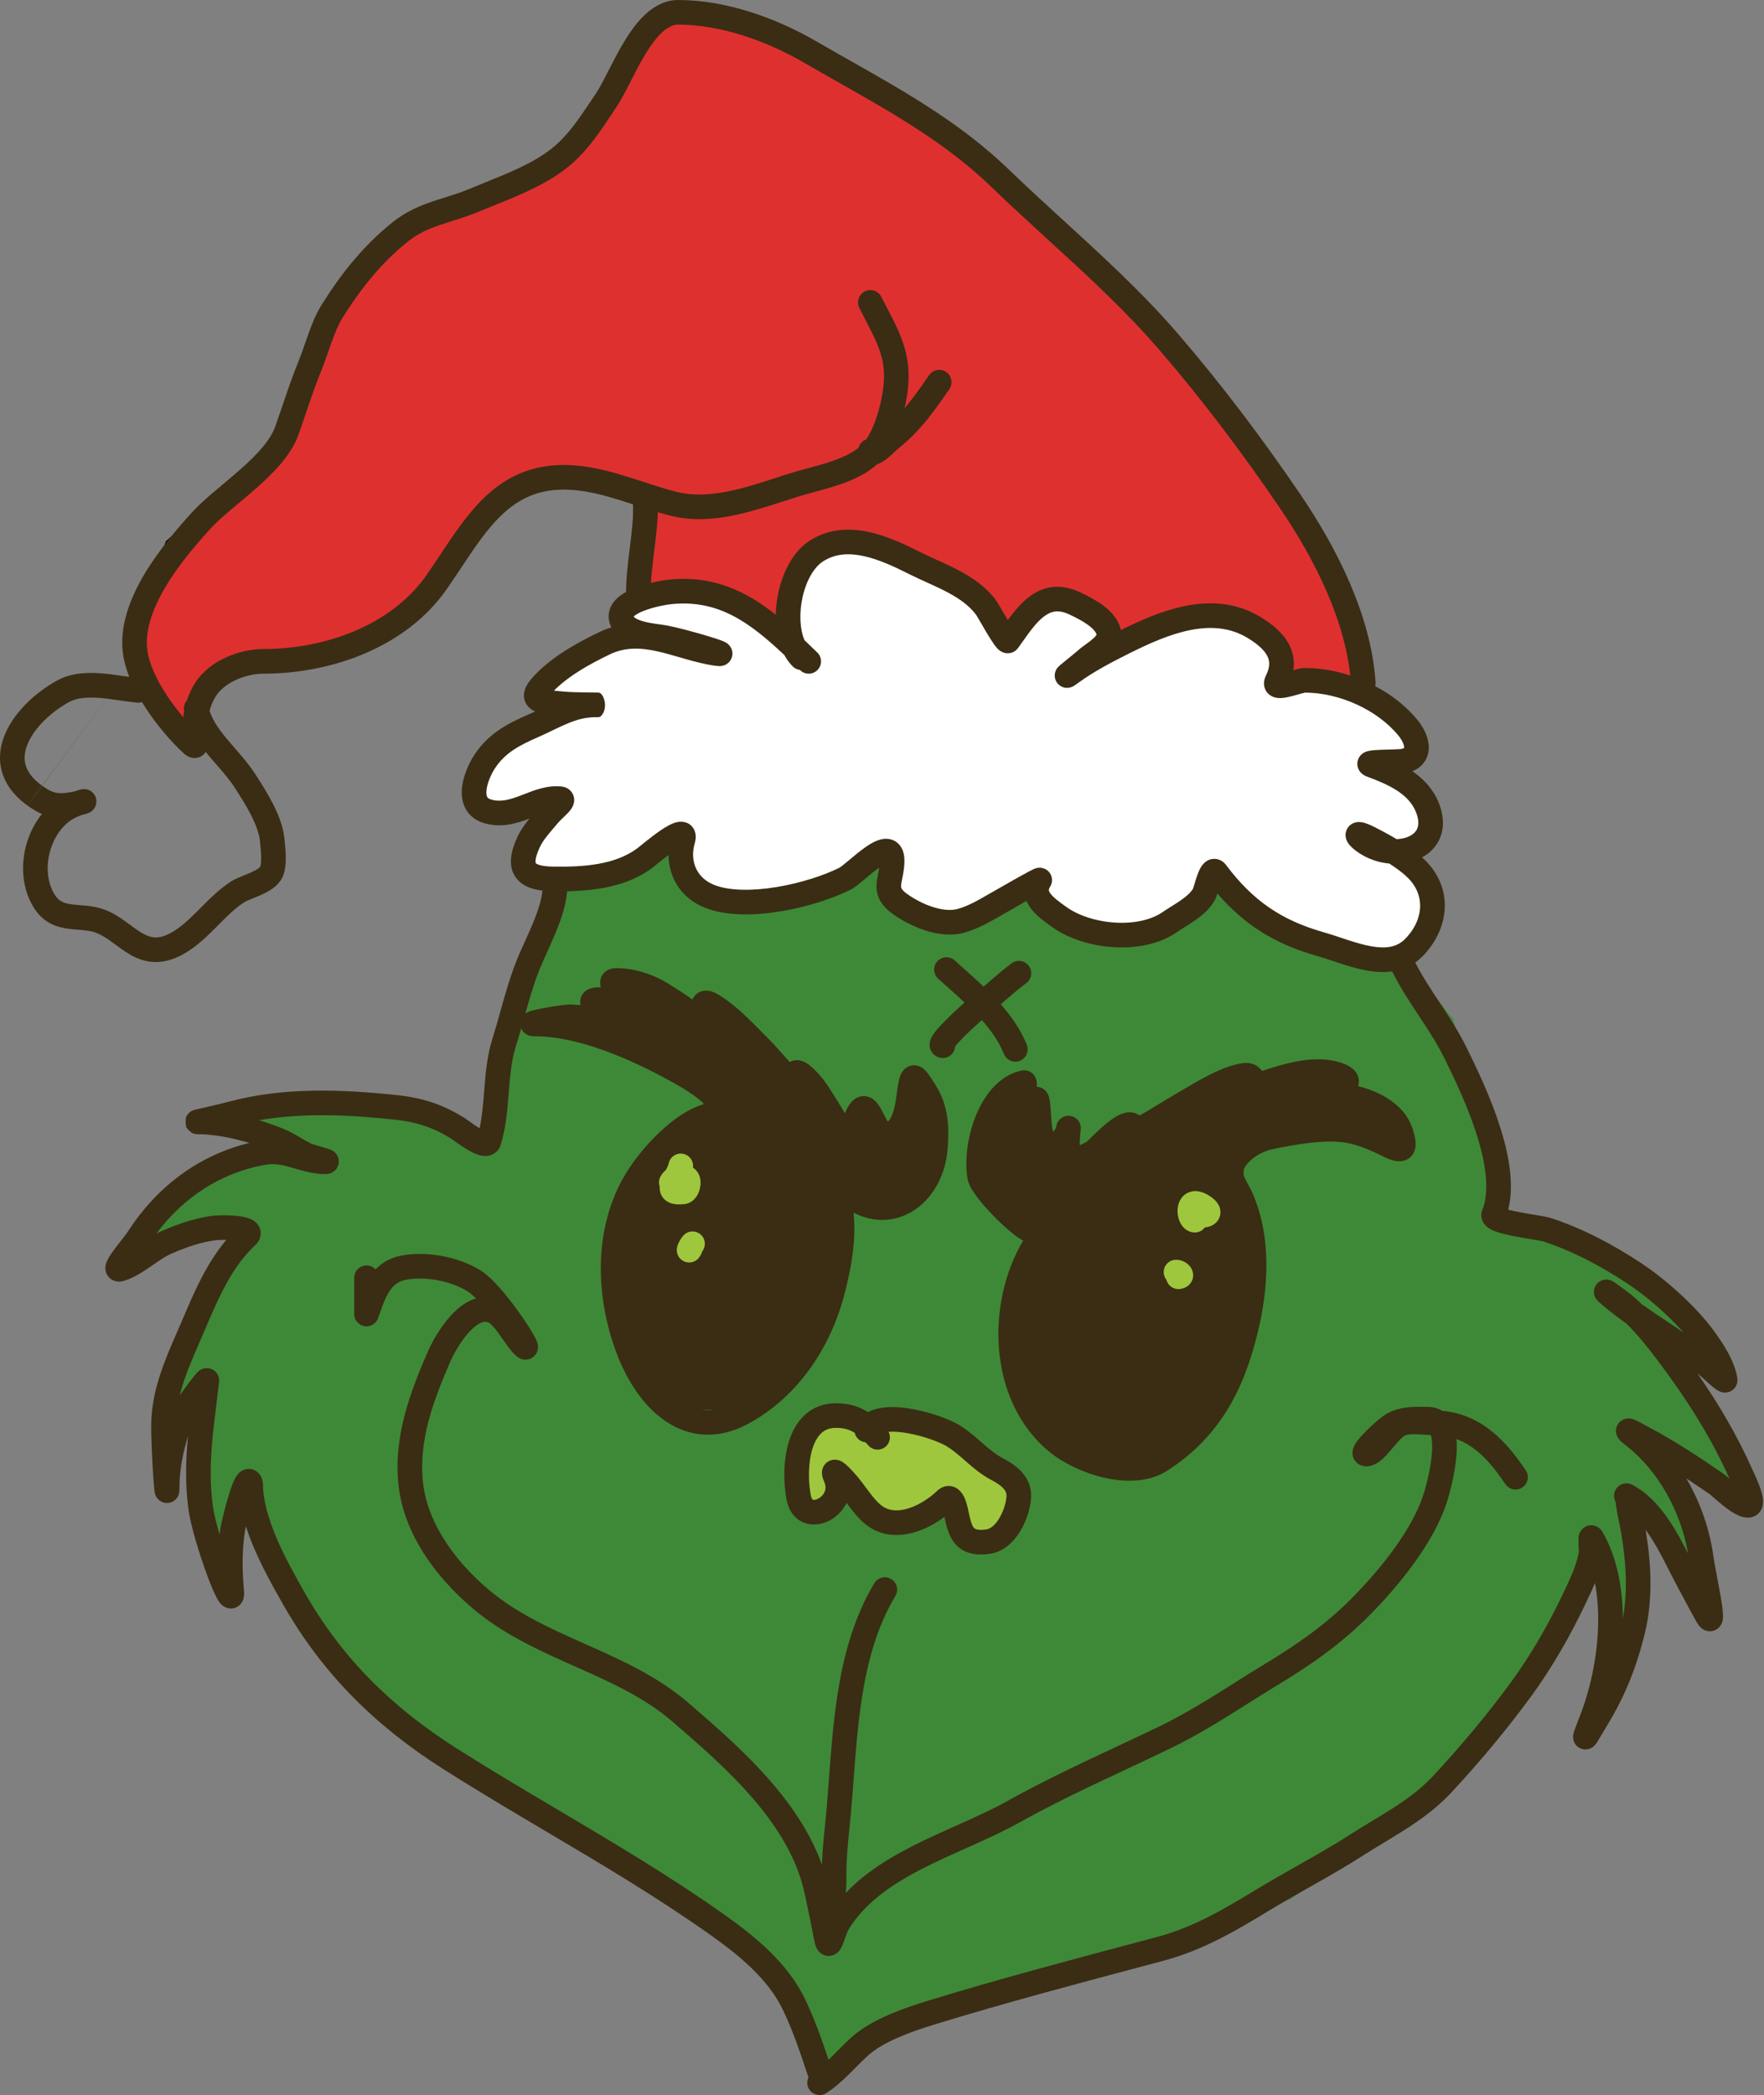 <svg width="705" height="837" viewBox="0 0 705 837" fill="none" xmlns="http://www.w3.org/2000/svg">
<rect x="0" y="0" width="705" height="837" fill="#808080" stroke="none"/>
<path d="M53.511 257.427L66.865 286.244L74.597 295.381L83.031 272.187L113.957 265.158L164.563 244.073L192.677 210.336L216.574 188.547L253.826 199.09V250.398L344.494 286.244L544.106 295.381L537.78 233.53L506.151 188.547L468.9 137.238L395.1 65.547L344.494 30.404L287.563 5.804H265.774L253.826 24.781L222.197 65.547L164.563 88.038L139.963 112.638L107.631 180.815L66.865 216.661L53.511 257.427Z" fill="#DF3030"/>
<path fill-rule="evenodd" clip-rule="evenodd" d="M265.386 5.101H287.708L344.837 29.787L395.548 65.003L469.433 136.777L506.726 188.143L538.46 233.276L544.888 296.121L344.345 286.941L253.122 250.877V199.622L216.759 189.33L193.186 210.823L164.992 244.655L114.171 265.831L83.561 272.788L74.843 296.761L66.267 286.626L52.757 257.471L66.257 216.26L107.058 180.384L139.379 112.227L164.17 87.437L221.76 64.963L253.249 24.378L265.386 5.101ZM266.162 6.507L254.402 25.185L222.633 66.131L164.955 88.64L140.545 113.05L108.204 181.248L67.474 217.063L54.265 257.383L67.463 285.863L74.35 294.002L82.501 271.587L113.742 264.487L164.133 243.49L192.168 209.849L216.389 187.764L254.528 198.558V249.921L344.643 285.548L543.323 294.642L537.099 233.784L505.582 188.96L505.576 188.951L468.367 137.7L394.651 66.091L344.151 31.021L287.417 6.507H266.162Z" fill="black"/>
<path d="M211.654 383.942L223.603 356.53L286.157 305.924L385.26 299.599L539.186 356.53L562.38 383.942L580.654 407.136L597.523 461.256V490.776H610.174L655.86 513.97L686.786 544.193L655.86 530.839L686.786 565.982L696.626 604.639L668.512 580.039L681.866 629.942L655.86 604.639L648.832 655.245L641.1 621.507L631.963 636.97L580.654 709.365L515.991 758.565L442.191 788.787L362.769 807.062L328.329 830.959L311.46 788.787L266.477 758.565L193.38 709.365L146.288 677.736L109.037 630.645L94.98 597.61L89.357 630.645L78.111 597.61V559.656L65.46 563.873L82.328 517.484L94.98 490.776L53.511 497.804L82.328 468.284L117.471 457.742L94.98 444.387H117.471H160.346L193.38 457.742L202.517 420.49L211.654 383.942Z" fill="#3E8937"/>
<path d="M402.831 525.919L414.077 493.587L392.991 473.204V453.524L402.831 436.656L414.077 453.524L433.054 461.959L459.06 449.307L478.74 436.656L501.231 432.439L527.237 427.519L535.671 436.656L551.837 442.981L558.163 453.524H546.917H522.317L497.014 461.959V473.204L501.231 507.644L497.014 535.759L483.66 569.496L459.06 582.85H433.054L414.077 563.17L402.831 525.919Z" fill="#3A2D14"/>
<path fill-rule="evenodd" clip-rule="evenodd" d="M221.811 349.117C224.529 349.117 226.731 351.32 226.731 354.037C226.731 360.073 224.577 366.491 222.264 372.144C221.129 374.916 219.891 377.656 218.74 380.199L218.602 380.505C217.395 383.175 216.307 385.594 215.446 387.786C213.029 393.937 211.36 399.923 209.612 406.191C208.569 409.931 207.497 413.772 206.222 417.809C204.389 423.616 203.86 429.786 203.32 436.575L203.283 437.033C202.769 443.505 202.207 450.575 200.117 457.369C199.557 459.189 198.24 460.709 196.326 461.412C194.721 462.002 193.2 461.829 192.253 461.635C190.345 461.242 188.417 460.242 186.989 459.412C185.445 458.514 183.943 457.486 182.792 456.669C182.277 456.304 181.813 455.967 181.446 455.701L181.311 455.603C181.207 455.527 181.115 455.46 181.033 455.401C180.96 455.348 180.894 455.301 180.836 455.26C180.726 455.181 180.683 455.153 180.683 455.153C180.683 455.153 180.686 455.154 180.691 455.157C173.391 450.486 166.451 448.223 157.638 447.295C139.385 445.374 121.101 444.487 103.594 447.537C106.978 448.585 110.223 449.753 113.222 450.952C115.427 451.834 117.424 452.96 119.167 453.98C119.538 454.198 119.895 454.408 120.24 454.613C121.603 455.417 122.798 456.123 124.058 456.753C124.294 456.871 124.94 457.116 126.048 457.458C126.876 457.714 127.758 457.964 128.628 458.21C128.84 458.271 129.052 458.331 129.262 458.391L129.302 458.402C130.183 458.653 131.38 458.995 132.143 459.32L132.149 459.322C132.315 459.393 132.858 459.624 133.406 460.038C133.623 460.202 134.409 460.801 134.933 461.903C135.234 462.535 135.498 463.443 135.389 464.527C135.278 465.638 134.814 466.542 134.278 467.189C133.365 468.295 132.252 468.667 131.971 468.76C131.538 468.903 131.167 468.962 130.966 468.989C130.55 469.044 130.162 469.051 129.905 469.051C125.446 469.051 121.297 467.837 117.928 466.851C117.45 466.711 116.988 466.576 116.544 466.45C112.715 465.361 109.673 464.727 106.426 465.28C88.432 468.342 73.301 478.316 62.511 492.824C63.203 492.457 63.904 492.115 64.612 491.808C70.851 489.105 78.385 486.391 85.785 485.634C86.989 485.511 91.469 485.389 95.212 485.826C96.18 485.939 97.2 486.1 98.16 486.34C99.047 486.561 100.232 486.931 101.304 487.621C102.353 488.296 104.202 489.914 104.204 492.696C104.205 495.156 102.709 496.811 101.866 497.594C92.871 505.947 87.503 518.04 82.285 530.353C81.454 532.315 80.617 534.237 79.793 536.13C76.591 543.485 73.581 550.4 71.834 557.478C72.593 556.377 73.399 555.252 74.179 554.192C75.391 552.544 76.579 550.999 77.48 549.888C77.917 549.35 78.346 548.838 78.701 548.457L78.702 548.456C78.826 548.323 79.155 547.968 79.562 547.652C79.682 547.559 79.901 547.396 80.194 547.23C80.394 547.118 81.092 546.727 82.084 546.613C83.335 546.47 85.503 546.801 86.817 548.873C87.747 550.34 87.588 551.771 87.554 552.073L87.554 552.074C87.182 555.423 86.785 558.635 86.398 561.757C84.702 575.462 83.221 587.433 85.049 601.603C85.4 604.322 86.433 608.522 87.77 613.08C87.891 612.061 88.029 611.055 88.188 610.066C88.366 608.954 89.499 603.967 90.815 599.342C91.478 597.012 92.24 594.579 93.014 592.67C93.389 591.745 93.853 590.725 94.41 589.859C94.682 589.437 95.108 588.84 95.716 588.297C96.265 587.807 97.533 586.85 99.404 586.85C102.449 586.85 103.956 589.089 104.452 590.182C104.928 591.23 105.048 592.271 105.094 592.806C105.148 593.439 105.145 594.03 105.138 594.406C105.135 594.535 105.132 594.684 105.129 594.778C105.129 594.784 105.129 594.79 105.129 594.795C106.24 608.438 114.331 623.177 121.628 636.017C136.682 662.505 156.687 682.126 182.518 698.515C195.711 706.885 209.293 714.931 222.943 723.018C245.208 736.208 267.652 749.503 288.87 764.481C301.065 773.089 314.584 783.742 321.775 798.724C326.038 807.607 329.09 816.764 332.057 825.667L332.228 826.177C333.087 828.755 331.694 831.541 329.116 832.4C326.538 833.26 323.752 831.866 322.892 829.289L322.807 829.032C319.781 819.952 316.897 811.301 312.904 802.982C306.913 790.502 295.347 781.098 283.196 772.52C262.195 757.696 240.47 744.835 218.529 731.846C204.811 723.726 191.009 715.555 177.246 706.824C150.254 689.698 129.031 668.958 113.073 640.878C108.088 632.106 101.933 621.196 98.291 609.823C98.225 610.109 98.167 610.372 98.115 610.606C98.049 610.906 97.997 611.152 97.959 611.34C97.917 611.546 97.903 611.626 97.904 611.621C96.753 618.815 96.748 627.345 97.46 634.758C97.541 635.592 97.588 636.453 97.535 637.241C97.509 637.63 97.448 638.176 97.277 638.767C97.133 639.259 96.738 640.415 95.629 641.372C94.203 642.602 92.395 642.843 90.897 642.426C89.721 642.098 88.949 641.437 88.62 641.132C87.912 640.476 87.405 639.69 87.106 639.197C85.837 637.105 84.25 633.285 82.737 629.191C79.668 620.889 76.118 609.276 75.29 602.862C73.953 592.499 74.253 583.079 75.113 573.853C73.088 580.524 71.73 587.297 71.73 593.863C71.73 594.411 71.724 594.885 71.708 595.262C71.7 595.445 71.688 595.669 71.663 595.897C71.652 596.009 71.631 596.18 71.594 596.378L71.594 596.38C71.57 596.508 71.484 596.967 71.252 597.499C71.146 597.744 70.856 598.369 70.251 598.988C69.58 599.674 68.163 600.667 66.17 600.441C64.418 600.242 63.387 599.21 63.025 598.799C62.608 598.327 62.379 597.882 62.281 597.681C61.968 597.037 61.853 596.417 61.84 596.344L61.839 596.338C61.765 595.967 61.712 595.543 61.674 595.205C61.511 593.757 61.31 591.025 61.12 587.893C60.74 581.617 60.366 573.072 60.442 568.668C60.674 555.232 66.022 543.019 70.889 531.904C71.689 530.078 72.476 528.282 73.225 526.514C77.516 516.389 82.508 504.769 90.431 495.372C90.113 495.365 89.8 495.361 89.496 495.36C88.776 495.356 88.135 495.366 87.635 495.382C87.385 495.39 87.178 495.399 87.021 495.408C86.85 495.417 86.78 495.423 86.786 495.423C80.897 496.025 74.465 498.263 68.525 500.837C66.205 501.842 63.898 503.437 61.083 505.383C60.811 505.572 60.534 505.763 60.251 505.958C57.303 507.991 53.707 510.411 49.767 511.642C49.258 511.801 48.544 511.981 47.731 512.003C46.958 512.024 45.527 511.914 44.189 510.885C42.705 509.743 42.214 508.169 42.13 507.033C42.054 506.017 42.271 505.172 42.421 504.693C42.728 503.711 43.242 502.793 43.647 502.127C44.094 501.392 44.625 500.62 45.165 499.871C46.105 498.568 47.221 497.135 48.229 495.84C48.373 495.655 48.515 495.473 48.654 495.295C49.834 493.777 50.741 492.587 51.251 491.799C62.55 474.338 79.257 461.526 99.662 456.626C92.686 454.541 85.383 453.117 78.882 453.117C78.777 453.117 78.434 453.116 78.003 453.038C77.767 452.989 77.177 452.812 76.83 452.669C76.28 452.374 75.055 451.292 74.502 450.442C74.073 449.246 74.111 446.983 74.459 446.036C74.765 445.498 75.388 444.729 75.661 444.475C76.126 444.073 76.562 443.854 76.666 443.802L76.672 443.799C76.951 443.658 77.186 443.575 77.24 443.556L77.244 443.555C77.333 443.523 77.405 443.501 77.445 443.489C77.575 443.448 77.695 443.417 77.734 443.407L77.736 443.407C77.85 443.377 77.993 443.342 78.137 443.308C78.436 443.236 78.865 443.135 79.376 443.016C79.893 442.896 80.52 442.751 81.208 442.592C81.873 442.438 82.594 442.271 83.328 442.101C86.397 441.388 89.717 440.608 91.116 440.229C113.398 434.194 136.674 435.194 158.668 437.509C168.845 438.58 177.279 441.291 185.995 446.869C186.285 447.055 186.873 447.481 187.481 447.921C187.827 448.171 188.178 448.426 188.486 448.644C189.471 449.343 190.593 450.107 191.679 450.755C192.689 446.098 193.084 441.159 193.511 435.795L193.513 435.765C194.039 429.15 194.618 421.879 196.839 414.846C197.899 411.489 198.894 407.941 199.911 404.312C201.777 397.655 203.72 390.722 206.287 384.188C207.254 381.725 208.449 379.077 209.636 376.451L209.75 376.199C210.919 373.615 212.092 371.021 213.156 368.418C215.402 362.929 216.891 358.027 216.891 354.037C216.891 351.32 219.094 349.117 221.811 349.117ZM194.235 451.996C194.231 451.996 194.226 451.994 194.221 451.993C194.259 451.999 194.265 452.003 194.235 451.996ZM95.171 490.384C95.165 490.388 95.16 490.393 95.155 490.398C95.206 490.343 95.22 490.338 95.171 490.384ZM85.95 555.113C85.95 555.113 85.94 555.124 85.92 555.143C85.94 555.122 85.95 555.113 85.95 555.113ZM102.684 595.185C102.693 595.17 102.692 595.174 102.679 595.192C102.681 595.189 102.682 595.187 102.684 595.185ZM95.288 593.628C95.282 593.595 95.281 593.578 95.281 593.578C95.282 593.578 95.285 593.594 95.288 593.628ZM95.629 634.263C95.629 634.263 95.624 634.257 95.614 634.243C95.624 634.255 95.628 634.262 95.629 634.263ZM46.833 502.25C46.818 502.254 46.821 502.253 46.841 502.247C46.838 502.248 46.835 502.249 46.833 502.25ZM80.203 452.932C80.205 452.932 80.207 452.931 80.21 452.931C80.194 452.935 80.19 452.936 80.203 452.932Z" fill="#3A2D14"/>
<path fill-rule="evenodd" clip-rule="evenodd" d="M558.587 381.507C561.018 380.291 563.973 381.276 565.188 383.707C568.103 389.537 571.6 394.833 575.291 400.423L575.362 400.529C579.031 406.087 582.888 411.937 586.124 418.497C589.967 426.286 595.745 438.218 599.633 450.552C602.999 461.23 605.29 473.216 602.784 483.269C603.905 483.572 605.286 483.88 606.852 484.186C608.879 484.583 611.002 484.938 612.987 485.27C613.402 485.34 613.811 485.408 614.212 485.476C616.293 485.827 618.618 486.223 619.948 486.66C632.825 490.898 644.824 497.312 655.886 504.611C665.739 511.111 677.852 521.933 684.998 531.732C686.699 534.066 688.733 536.992 690.469 540.141C692.18 543.244 693.768 546.855 694.335 550.542C694.425 551.124 694.708 554.125 691.817 555.725C690.683 556.352 689.613 556.378 689.039 556.34C688.44 556.299 687.968 556.161 687.697 556.07C686.814 555.771 686.081 555.255 685.819 555.071L685.809 555.063C685.05 554.529 684.15 553.774 683.385 553.109C682.581 552.41 681.768 551.673 681.141 551.098C680.887 550.865 680.658 550.655 680.473 550.484L680.35 550.371C680.227 550.258 680.151 550.188 680.109 550.149C680.066 550.11 680.057 550.102 680.07 550.113C679.53 549.649 678.985 549.191 678.435 548.738C686.794 560.787 694.239 573.339 700.326 587.036C700.324 587.031 700.327 587.037 700.338 587.062C700.35 587.087 700.372 587.134 700.408 587.209C700.457 587.313 700.555 587.517 700.64 587.698C700.829 588.096 701.077 588.624 701.356 589.235C701.906 590.446 702.596 592.032 703.189 593.643C703.748 595.164 704.358 597.066 704.55 598.795C704.64 599.607 704.709 600.937 704.238 602.308C703.655 604.003 702.197 605.747 699.769 606.188C698.321 606.452 697.013 606.204 696.082 605.926C695.115 605.637 694.212 605.212 693.431 604.783C691.875 603.929 690.307 602.782 688.948 601.708C687.595 600.639 686.289 599.512 685.239 598.607L685.171 598.548C683.984 597.525 683.346 596.985 683.058 596.787C680.036 594.703 677.002 592.641 673.948 590.629C679.608 600.257 683.294 611.036 684.769 621.677C685.061 623.783 685.634 626.801 686.26 630.105C686.779 632.839 687.335 635.769 687.8 638.542C688.255 641.256 688.681 644.15 688.626 645.984C688.613 646.418 688.569 647.293 688.245 648.204C688.082 648.663 687.705 649.551 686.848 650.345C685.826 651.292 684.397 651.836 682.863 651.682C681.57 651.551 680.663 650.97 680.225 650.643C679.744 650.285 679.393 649.904 679.167 649.636C678.714 649.098 678.338 648.496 678.038 647.971C676.344 645.006 674.699 641.912 673.099 638.9C672.248 637.298 671.409 635.72 670.582 634.197C669.352 631.932 668.197 629.655 667.039 627.373C665.029 623.412 663.014 619.439 660.593 615.502C659.646 613.962 658.677 612.501 657.678 611.136C659.863 624.28 660.741 638.426 657.479 652.067C654.344 665.176 649.653 677.278 642.569 688.894C641.577 690.521 640.725 691.962 640.014 693.164C639.851 693.439 639.696 693.702 639.548 693.951C639.159 694.608 638.805 695.2 638.513 695.67C638.297 696.016 637.896 696.66 637.468 697.151C637.357 697.278 637.054 697.619 636.603 697.952C636.379 698.117 635.925 698.426 635.281 698.652C634.636 698.878 633.409 699.15 631.991 698.647C630.483 698.113 629.627 697.017 629.213 696.184C628.838 695.429 628.745 694.758 628.715 694.435C628.652 693.782 628.734 693.256 628.761 693.087C628.871 692.396 629.14 691.62 629.298 691.164C629.713 689.974 630.459 688.029 631.53 685.274C635.388 675.353 638.21 662.864 638.668 650.47C638.899 644.217 638.525 638.106 637.437 632.422C636.282 635.24 635.005 637.915 633.823 640.39C633.679 640.692 633.536 640.992 633.395 641.288C627.566 653.529 620.347 666.131 612.329 677.155C602.528 690.633 591.542 703.73 580.25 715.913C572.102 724.705 562.343 730.588 553.007 736.216C550.179 737.921 547.39 739.602 544.697 741.334C538.556 745.282 532.239 748.911 525.993 752.449C525.084 752.964 524.176 753.477 523.271 753.988C517.926 757.01 512.659 759.988 507.491 763.129C494.279 771.16 480.931 779.088 465.079 783.315C462.185 784.087 459.292 784.857 456.4 785.627C428.774 792.982 401.274 800.304 374.067 808.617C364.576 811.517 353.243 815.512 346.868 821.25C345.223 822.73 343.68 824.288 342.016 825.966C341.145 826.845 340.241 827.757 339.272 828.709C336.597 831.336 333.59 834.091 330.189 836.239C327.891 837.69 324.852 837.004 323.401 834.707C321.95 832.409 322.637 829.371 324.934 827.92C327.416 826.352 329.816 824.205 332.376 821.689C333.138 820.94 333.938 820.134 334.761 819.305C336.546 817.506 338.438 815.599 340.285 813.936C348.535 806.511 362.022 802.008 371.191 799.207C398.579 790.838 426.252 783.471 453.85 776.123C456.749 775.351 459.647 774.58 462.543 773.807C476.854 769.991 489.087 762.8 502.38 754.72C507.693 751.491 513.114 748.427 518.453 745.409C519.352 744.9 520.249 744.393 521.143 743.887C527.377 740.356 533.486 736.843 539.376 733.057C542.591 730.99 545.71 729.106 548.727 727.284C557.778 721.818 565.917 716.903 573.033 709.224C584.107 697.277 594.835 684.48 604.371 671.367C611.971 660.918 618.892 648.856 624.511 637.057L624.756 636.543C627.456 630.876 629.948 625.646 630.96 620.309C630.954 620.342 630.991 620.02 630.97 619.13C630.957 618.602 630.933 618.094 630.906 617.549C630.892 617.248 630.877 616.934 630.863 616.6L630.86 616.522C630.833 615.886 630.78 614.648 630.954 613.677C631.001 613.417 631.14 612.685 631.587 611.902C632.051 611.088 633.548 609.169 636.305 609.364C638.337 609.507 639.504 610.796 639.735 611.052L639.741 611.058C640.139 611.498 640.405 611.934 640.548 612.186C646.309 622.267 648.534 634.505 648.573 646.651C650.651 635.495 649.839 623.681 647.844 611.994C647.623 610.699 647.366 609.473 647.088 608.151C646.955 607.518 646.817 606.862 646.677 606.166C646.299 604.293 645.931 602.26 645.742 600.123C645.687 600.019 645.602 599.856 645.526 599.684C645.467 599.553 645.338 599.254 645.235 598.864C645.168 598.61 644.895 597.571 645.236 596.294C645.435 595.551 645.851 594.698 646.62 593.972C647.382 593.254 648.233 592.9 648.93 592.743C650.138 592.471 651.107 592.732 651.364 592.802C651.991 592.974 652.486 593.245 652.623 593.32L652.636 593.327C659.788 597.228 664.944 603.793 668.975 610.348C670.993 613.63 672.892 617.209 674.647 620.624C671.787 604.158 663.027 587.836 649.982 577.617C649.191 576.997 648.543 576.464 648.05 576.018C647.808 575.799 647.538 575.541 647.286 575.263L647.274 575.25C647.122 575.081 646.553 574.455 646.189 573.544C646.01 573.098 645.55 571.788 646.051 570.182C646.667 568.207 648.228 567.254 649.332 566.912C650.261 566.624 651.043 566.68 651.344 566.709C651.724 566.746 652.036 566.817 652.229 566.867C652.899 567.039 653.556 567.334 653.925 567.505C655.17 568.079 657.12 569.147 658.397 569.846C658.796 570.065 659.129 570.248 659.355 570.368C669.577 575.82 679.312 582.25 688.644 588.686C689.377 589.192 690.344 590.016 691.216 590.768C683.599 573.7 673.698 558.352 662.287 543.228C658.309 537.957 654.373 533.071 649.937 528.717C646.673 526.395 643.443 523.954 640.339 521.323C639.664 520.752 639.131 520.285 638.771 519.94L638.756 519.926C638.654 519.828 638.235 519.429 637.891 518.925C637.794 518.783 637.509 518.357 637.296 517.748C637.187 517.436 636.424 515.238 638.025 513.132C639.639 511.01 641.981 511.175 642.322 511.201C642.972 511.249 643.461 511.418 643.622 511.475C644.198 511.678 644.683 511.979 644.777 512.037L644.789 512.044C644.988 512.166 645.196 512.302 645.388 512.431C645.778 512.693 646.248 513.023 646.732 513.37C648.6 514.706 651.345 516.762 651.73 517.082C653.303 518.387 654.805 519.739 656.247 521.129C659.403 523.356 662.658 525.523 665.981 527.735L666.155 527.852C668.374 529.329 670.623 530.827 672.871 532.37C666.469 525.118 657.787 517.653 650.467 512.824C639.899 505.851 628.692 499.898 616.872 496.007L616.87 496.007L616.864 496.005L616.84 495.998C616.82 495.991 616.791 495.983 616.754 495.973C616.678 495.953 616.579 495.928 616.453 495.898C616.198 495.839 615.876 495.771 615.481 495.694C614.689 495.54 613.71 495.37 612.576 495.179C612.2 495.115 611.808 495.05 611.404 494.982C609.419 494.65 607.135 494.268 604.963 493.843C602.408 493.343 599.674 492.723 597.586 491.937C596.612 491.57 595.292 490.994 594.21 490.064C593.646 489.579 592.875 488.769 592.41 487.567C591.889 486.222 591.894 484.743 592.435 483.39C595.35 476.102 593.976 465.334 590.248 453.51C586.61 441.969 581.141 430.637 577.3 422.851C574.377 416.926 570.859 411.568 567.15 405.951L566.944 405.64C563.345 400.188 559.568 394.47 556.387 388.107C555.172 385.677 556.157 382.722 558.587 381.507ZM691.58 547.088C691.582 547.09 691.562 547.078 691.517 547.047C691.556 547.071 691.578 547.086 691.58 547.088ZM645.586 512.842C645.513 512.772 645.528 512.78 645.592 512.847C645.59 512.846 645.588 512.844 645.586 512.842ZM639.683 520.456C639.674 520.451 639.668 520.447 639.663 520.444C639.63 520.424 639.616 520.416 639.618 520.418C639.62 520.42 639.643 520.434 639.683 520.456ZM694.776 599.977C694.775 599.976 694.774 599.958 694.774 599.924C694.777 599.961 694.777 599.978 694.776 599.977ZM698.894 596.496C698.921 596.503 698.923 596.505 698.895 596.497C698.895 596.497 698.894 596.496 698.894 596.496ZM678.791 645.689C678.789 645.76 678.785 645.752 678.791 645.684C678.791 645.686 678.791 645.687 678.791 645.689ZM645.921 600.469C645.92 600.468 645.913 600.452 645.9 600.423C645.916 600.454 645.922 600.469 645.921 600.469Z" fill="#3A2D14"/>
<path fill-rule="evenodd" clip-rule="evenodd" d="M146.484 505.566C149.202 505.566 151.404 507.769 151.404 510.486V523.523C151.404 526.241 149.202 528.443 146.484 528.443C143.767 528.443 141.564 526.241 141.564 523.523V510.486C141.564 507.769 143.767 505.566 146.484 505.566Z" fill="#3A2D14"/>
<path fill-rule="evenodd" clip-rule="evenodd" d="M186.741 515.816C180.026 511.728 169.967 509.811 162.218 511.295C159.096 511.893 157.141 513.525 155.527 516.054C153.886 518.624 152.792 521.787 151.486 525.566C151.37 525.901 151.252 526.242 151.133 526.586C150.241 529.153 147.438 530.512 144.871 529.62C142.304 528.729 140.946 525.926 141.837 523.359C141.965 522.991 142.095 522.612 142.228 522.225C143.448 518.672 144.924 514.375 147.233 510.759C149.965 506.479 154.029 502.844 160.368 501.63C170.587 499.673 183.121 502.093 191.857 507.411C194.836 509.224 198.03 512.514 200.831 515.798C203.739 519.205 206.614 523.078 208.953 526.489C211.249 529.837 213.19 532.978 214.119 534.894C214.336 535.339 214.638 536 214.822 536.692L214.823 536.696C214.888 536.942 215.122 537.82 214.969 538.895C214.884 539.489 214.623 540.559 213.736 541.549C212.743 542.658 211.447 543.132 210.319 543.202C208.655 543.304 207.451 542.54 207.226 542.397C207.218 542.392 207.212 542.388 207.206 542.385C206.786 542.121 206.445 541.834 206.221 541.635C205.752 541.217 205.261 540.698 204.776 540.152C203.525 538.744 202.075 536.67 200.789 534.829C200.224 534.021 199.69 533.257 199.219 532.614C198.327 531.4 197.509 530.381 196.743 529.596C195.949 528.782 195.43 528.449 195.188 528.342C194.313 527.953 193.409 527.936 192.156 528.49C190.764 529.105 189.15 530.362 187.442 532.235C184.031 535.977 181.242 541.067 179.969 543.996C172.951 560.138 167.194 575.916 169.079 592.502C171.036 609.726 183.571 625.909 197.654 636.996C208.422 645.472 220.949 651.049 234.124 656.913C234.6 657.125 235.078 657.338 235.557 657.551C249.046 663.56 263.143 669.983 275.082 680.271C285.978 689.66 298.315 700.345 308.71 712.498C319.117 724.664 327.841 738.592 331.247 754.6C331.801 757.205 332.359 759.832 332.906 762.47C340.912 751.217 352.67 743.644 364.689 737.526C370.446 734.596 376.413 731.928 382.162 729.358C382.946 729.008 383.726 728.659 384.501 728.312C391.021 725.39 397.191 722.56 402.743 719.459C416.796 711.61 431.761 704.595 446.413 697.727C452.135 695.045 457.81 692.385 463.364 689.707C473.703 684.721 483.18 678.746 492.962 672.579C497.043 670.006 501.177 667.4 505.449 664.818C518.787 656.757 530.357 648.663 541.01 637.747C551.953 626.533 564.199 611.36 568.83 597.311C569.724 594.602 571.814 587.069 572.285 580.399C572.505 577.278 572.326 574.871 571.852 573.328C571.006 573.297 570.152 573.24 569.361 573.186L569.117 573.169C567.994 573.092 566.951 573.02 565.926 572.993C563.582 572.931 562.21 573.15 561.488 573.5C561.201 573.64 560.579 574.083 559.571 575.114C558.674 576.034 557.755 577.116 556.711 578.346L556.483 578.614C555.416 579.87 554.177 581.32 552.929 582.507C551.815 583.566 550.002 585.114 547.691 585.627C547.174 585.742 546.443 585.861 545.62 585.805C544.825 585.752 543.416 585.494 542.193 584.337C540.859 583.076 540.524 581.498 540.536 580.389C540.547 579.386 540.827 578.574 541.016 578.108C541.687 576.464 543.125 574.771 544.167 573.616C546.557 570.967 549.966 567.866 551.988 566.306C557.696 561.903 564.131 561.986 569.007 562.048C569.561 562.055 570.095 562.062 570.606 562.062C572.705 562.062 574.68 562.578 576.394 563.656C591.984 565.014 601.989 575.732 609.788 587.431C611.295 589.692 610.684 592.747 608.424 594.254C606.163 595.761 603.108 595.15 601.601 592.889C595.808 584.201 589.79 577.735 582.093 574.914C582.279 576.99 582.241 579.107 582.101 581.091C581.549 588.908 579.192 597.309 578.176 600.392C572.801 616.695 559.181 633.216 548.052 644.62C536.575 656.38 524.217 664.973 510.539 673.24C506.614 675.612 502.677 678.093 498.702 680.599C488.725 686.887 478.508 693.328 467.638 698.57C461.867 701.353 456.062 704.074 450.268 706.79C435.737 713.601 421.269 720.382 407.542 728.05C401.566 731.387 395.032 734.375 388.526 737.291C387.739 737.643 386.954 737.995 386.169 738.346C380.396 740.927 374.672 743.486 369.153 746.295C356.576 752.697 345.832 760.036 339.313 770.601C338.949 771.191 338.541 772.125 338.071 773.386C337.947 773.718 337.803 774.119 337.651 774.543C337.342 775.404 336.998 776.361 336.716 777.037C336.506 777.54 336.143 778.366 335.606 779.103C335.345 779.461 334.799 780.146 333.903 780.683C332.853 781.313 331.26 781.751 329.523 781.155C328.035 780.644 327.199 779.621 326.83 779.088C326.425 778.505 326.176 777.923 326.021 777.509C325.707 776.671 325.482 775.694 325.299 774.712C324.184 768.714 322.908 762.69 321.622 756.648C318.686 742.846 311.058 730.38 301.233 718.894C291.397 707.396 279.623 697.174 268.658 687.725C257.97 678.515 245.17 672.606 231.553 666.539C230.954 666.273 230.354 666.006 229.752 665.738C216.874 660.01 203.325 653.983 191.568 644.727C176.494 632.861 161.681 614.549 159.302 593.613C157.093 574.178 163.914 556.243 170.945 540.072C172.491 536.518 175.803 530.397 180.17 525.606C182.351 523.214 185.044 520.875 188.179 519.489C188.834 519.2 189.512 518.952 190.208 518.753C188.83 517.368 187.647 516.367 186.741 515.816ZM212.768 534.289C212.767 534.288 212.765 534.286 212.763 534.285C212.775 534.295 212.777 534.297 212.768 534.289Z" fill="#3A2D14"/>
<path fill-rule="evenodd" clip-rule="evenodd" d="M356.167 630.849C358.497 632.247 359.252 635.269 357.854 637.599C350.423 649.985 346.595 664.243 344.322 679.313C342.734 689.841 341.938 700.45 341.145 711.006C340.794 715.686 340.444 720.354 340.026 725C339.833 727.144 339.622 729.219 339.415 731.251C338.827 737.025 338.275 742.453 338.275 748.14C338.275 748.416 338.276 748.71 338.277 749.02C338.285 751.185 338.295 754.097 337.968 756.93C337.605 760.083 336.748 764.007 334.3 767.067C332.602 769.189 329.506 769.533 327.384 767.836C325.262 766.138 324.918 763.042 326.616 760.92C327.3 760.066 327.891 758.419 328.193 755.802C328.448 753.593 328.442 751.31 328.437 749.101C328.436 748.779 328.435 748.458 328.435 748.14C328.435 741.909 329.06 735.774 329.662 729.863C329.86 727.922 330.055 726.006 330.225 724.118C330.616 719.779 330.954 715.284 331.298 710.698C332.104 699.973 332.947 688.749 334.592 677.846C336.958 662.155 341.053 646.476 349.417 632.536C350.815 630.206 353.837 629.451 356.167 630.849Z" fill="#3A2D14"/>
<path d="M334.08 565.534C339.8 565.534 343.537 567.341 346.977 570.387C352.645 562.888 374.952 569.808 381.16 573.743C387.691 577.882 391.763 583.373 398.543 586.941C403.161 589.371 407.571 592.667 407.155 598.289C406.678 604.726 402.169 614.903 394.841 615.913C385.349 617.223 383.737 612.222 382.287 604.968C381.834 602.706 380.55 596.665 377.941 599.174C371.404 605.459 359.156 611.974 350.095 605.934C345.714 603.013 342.489 597.385 339.15 593.379C337.523 591.427 331.555 584.653 334 590.241C338.902 601.446 321.534 610.62 319.192 598.208C316.953 586.343 318.565 565.534 334.08 565.534Z" fill="#9EC73D"/>
<path fill-rule="evenodd" clip-rule="evenodd" d="M321.544 565.367C324.772 562.366 328.987 560.614 334.08 560.614C339.364 560.614 343.423 561.926 346.911 564.165C348.947 563.076 351.201 562.546 353.273 562.307C356.924 561.886 360.966 562.249 364.747 562.937C372.211 564.295 379.994 567.179 383.794 569.587C387.069 571.663 389.794 574.049 392.177 576.136C392.453 576.377 392.723 576.614 392.99 576.846C395.648 579.161 397.992 581.091 400.835 582.587C405.409 584.995 412.728 589.655 412.061 598.652C411.764 602.662 410.271 607.561 407.776 611.683C405.341 615.707 401.316 619.987 395.514 620.787C389.907 621.561 385.162 620.625 381.87 616.92C379.09 613.79 378.154 609.387 377.476 606.001C374.312 608.366 370.538 610.513 366.511 611.847C360.649 613.788 353.595 614.18 347.366 610.028C344.494 608.113 342.198 605.458 340.351 603.088C339.584 602.105 338.941 601.239 338.353 600.44C336.837 603.538 334.311 605.993 331.626 607.423C328.756 608.952 325.016 609.727 321.445 608.378C317.607 606.929 315.184 603.504 314.357 599.12C313.136 592.647 312.914 583.63 315.277 575.971C316.469 572.107 318.417 568.274 321.544 565.367ZM345.906 576.226C346.28 576.624 346.664 577.046 347.062 577.494C348.867 579.525 351.977 579.708 354.008 577.903C355.711 576.389 356.115 573.958 355.136 572.014C357.336 571.861 360.042 572.082 362.985 572.618C369.643 573.829 376.118 576.372 378.526 577.898C381.123 579.544 383.276 581.426 385.723 583.565C385.987 583.795 386.255 584.029 386.527 584.266C389.233 586.623 392.314 589.223 396.252 591.295C398.403 592.427 400.029 593.528 401.06 594.688C401.964 595.704 402.341 596.665 402.248 597.925C402.068 600.354 401.069 603.761 399.358 606.589C397.587 609.515 395.694 610.829 394.169 611.04C390.285 611.575 389.477 610.666 389.227 610.385L389.227 610.384C388.484 609.548 387.883 607.862 387.111 604.004L387.105 603.975C386.894 602.917 386.364 600.268 385.366 598.169C384.94 597.273 383.927 595.344 381.869 594.308C380.644 593.691 379.179 593.463 377.679 593.833C376.295 594.175 375.253 594.933 374.531 595.627C371.679 598.37 367.598 601.122 363.418 602.506C359.257 603.883 355.656 603.728 352.824 601.84C351.315 600.834 349.808 599.215 348.112 597.039C347.568 596.341 346.923 595.47 346.242 594.55C345.144 593.067 343.951 591.455 342.93 590.23C342.108 589.244 340.008 586.813 338.322 585.31C337.902 584.936 337.329 584.455 336.693 584.067C336.388 583.88 335.855 583.58 335.169 583.379C334.587 583.208 333.039 582.854 331.349 583.696C329.4 584.668 328.749 586.442 328.576 587.472C328.417 588.417 328.543 589.221 328.624 589.635C328.798 590.525 329.149 591.429 329.492 592.213C330.652 594.865 329.376 597.473 326.999 598.739C325.846 599.353 325.111 599.245 324.921 599.173C324.858 599.149 324.764 599.105 324.631 598.929C324.481 598.729 324.207 598.255 324.026 597.296C323.009 591.904 322.917 584.585 324.68 578.872C325.55 576.051 326.774 573.94 328.243 572.574C329.611 571.303 331.416 570.454 334.08 570.454C337.314 570.454 339.579 571.148 341.602 572.447C341.924 573.821 342.832 575.048 344.193 575.729C344.746 576.005 345.326 576.168 345.906 576.226Z" fill="#3A2D14"/>
<path fill-rule="evenodd" clip-rule="evenodd" d="M242.137 388.036C243.705 386.884 245.486 386.78 246.439 386.78C253.393 386.78 260.897 389.199 266.549 392.653C269.977 394.748 273.389 396.937 276.73 399.312C276.863 399.014 277.025 398.71 277.223 398.41C278.15 397.002 279.632 396.025 281.415 395.802C282.891 395.617 284.174 396.001 284.995 396.318C286.642 396.953 288.512 398.169 290.525 399.623C295.577 403.271 300.277 408.057 304.496 412.352C305.761 413.64 306.982 414.883 308.156 416.039C308.96 416.83 310.251 418.284 311.55 419.753C311.718 419.943 311.889 420.136 312.061 420.331C313.202 421.622 314.423 423.004 315.591 424.286C315.904 424.112 316.248 423.96 316.625 423.836C318.86 423.103 320.797 423.93 321.609 424.335C322.606 424.833 323.497 425.51 324.201 426.109C326.938 428.441 329.861 432.238 330.801 433.684C333.117 437.248 335.446 440.976 337.672 444.74C338.289 443.284 339.236 441.313 340.661 439.888C341.651 438.898 343.223 437.882 345.309 437.913C347.285 437.943 348.717 438.906 349.522 439.615C350.981 440.898 352.004 442.803 352.591 443.92C352.913 444.532 353.174 445.051 353.409 445.52C353.764 446.224 354.06 446.814 354.419 447.433C354.531 447.626 354.626 447.779 354.704 447.897C354.874 447.939 354.97 447.941 355.001 447.941C355.001 447.941 355.002 447.94 355.003 447.94C355.178 447.829 355.738 447.306 356.387 445.774C357.634 442.833 358.16 438.826 358.536 435.957C358.55 435.851 358.563 435.746 358.577 435.643C358.86 433.496 359.186 431.551 359.687 430.101C359.921 429.425 360.378 428.277 361.329 427.3C362.565 426.029 364.486 425.241 366.603 425.741C368.174 426.112 369.22 427.071 369.682 427.528C370.242 428.081 370.732 428.711 371.13 429.261C371.803 430.189 372.578 431.403 373.378 432.657C373.516 432.874 373.656 433.093 373.796 433.311C379.216 441.78 379.352 450.263 378.744 458.767C377.957 469.782 372.518 479.368 364.258 484.192C357.375 488.213 349.103 488.587 341.136 484.473C342.288 495.707 340.043 507.43 337.388 517.459C331.885 538.247 319.304 557.444 299.875 568.373C287.434 575.371 275.914 574.222 266.562 568.149C257.58 562.315 251.003 552.239 246.932 541.906C238.058 519.38 236.611 491.086 250.12 468.822C253.018 464.046 257.275 458.615 262.086 453.822C266.852 449.073 272.469 444.639 278.153 442.22C279.185 441.781 280.338 441.402 281.387 441.074C280.274 439.949 278.909 438.807 277.324 437.659C274.12 435.338 270.513 433.336 267.327 431.583C251.458 422.855 230.832 414.004 213.765 414.004C213.409 414.004 212.966 413.993 212.525 413.94C212.313 413.914 211.948 413.861 211.529 413.735C211.525 413.734 211.52 413.733 211.516 413.731C211.264 413.656 210.124 413.316 209.171 412.241C208.58 411.574 208.015 410.566 207.93 409.272C207.847 408.022 208.248 407.029 208.617 406.408C209.242 405.355 210.091 404.822 210.297 404.692L210.304 404.688C210.879 404.326 211.45 404.124 211.672 404.046C212.727 403.678 214.436 403.298 216.053 402.976C219.44 402.3 224.123 401.55 226.681 401.36C228.188 401.249 230.248 401.416 231.879 401.548C231.92 401.551 231.96 401.554 231.999 401.557C231.758 400.42 231.796 398.987 232.589 397.588C233.423 396.114 234.692 395.405 235.483 395.076C236.94 394.472 238.538 394.433 239.477 394.439C239.694 394.44 239.914 394.445 240.136 394.453C240.066 394.231 240.005 394 239.957 393.759C239.809 393.013 239.746 391.982 240.107 390.851C240.488 389.656 241.232 388.701 242.137 388.036ZM255.788 398.384C256.057 399.399 256.117 400.744 255.372 402.169C254.348 404.128 252.532 404.721 251.948 404.888C250.622 405.266 249.149 405.196 248.349 405.148C247.505 405.098 246.441 404.984 245.365 404.858C245.48 405.971 245.305 407.244 244.503 408.513C244.146 409.078 243.726 409.532 243.288 409.896C253.756 413.533 263.774 418.398 272.069 422.961C275.202 424.684 279.327 426.959 283.097 429.69C285.134 431.166 287.225 432.884 289.057 434.857C289.959 433.803 291.299 433.136 292.795 433.136C295.512 433.136 297.715 435.339 297.715 438.056C297.715 444.038 293.345 446.985 290.166 448.42C288.547 449.15 286.825 449.691 285.439 450.12C285.348 450.148 285.258 450.176 285.17 450.203C283.793 450.629 282.802 450.936 282.006 451.275C277.954 452.999 273.37 456.469 269.031 460.792C264.737 465.071 260.986 469.883 258.533 473.926C247.096 492.774 247.953 517.651 256.087 538.299C259.737 547.566 265.284 555.586 271.921 559.896C278.189 563.966 285.785 565.009 295.051 559.797C311.711 550.425 322.908 533.707 327.875 514.941C330.556 504.815 332.467 494.034 331.213 484.317C331.051 483.067 330.612 481.633 330.044 480.102C329.906 479.731 329.726 479.273 329.535 478.785C329.127 477.746 328.666 476.573 328.444 475.816C328.342 475.466 328.21 474.961 328.145 474.396C328.095 473.962 327.985 472.767 328.561 471.461C328.89 470.715 329.449 469.926 330.317 469.315C331.173 468.712 332.071 468.466 332.811 468.394C334.119 468.266 335.165 468.657 335.599 468.834C336.578 469.233 337.55 469.89 338.356 470.474C339.255 471.126 340.343 471.985 341.634 473.049C348.363 478.59 354.623 478.424 359.295 475.695C364.272 472.788 368.331 466.435 368.929 458.066C369.371 451.877 369.261 447.014 367.491 442.488C367.05 444.785 366.41 447.343 365.447 449.614C364.487 451.878 362.922 454.578 360.254 456.261C357.239 458.164 353.715 458.227 350.25 456.742C348.875 456.153 347.939 455.19 347.385 454.53C346.79 453.82 346.298 453.044 345.909 452.372C345.79 452.168 345.667 451.947 345.543 451.719C345.386 452.155 345.225 452.606 345.054 453.073C344.786 453.805 344.487 454.588 344.169 455.302C343.879 455.949 343.436 456.861 342.8 457.664C342.358 458.223 340.561 460.335 337.538 459.917C334.77 459.535 333.494 457.315 333.141 456.668C329.933 450.788 326.244 444.728 322.551 439.047C322.309 438.675 321.593 437.695 320.631 436.546C320.584 436.49 320.537 436.435 320.49 436.379C318.665 437.858 316.508 437.454 315.838 437.264C314.944 437.01 314.262 436.569 313.943 436.353C313.545 436.083 313.172 435.783 312.85 435.508C311.62 434.454 310.068 432.824 308.614 431.238C307.297 429.801 305.908 428.229 304.683 426.842C304.511 426.648 304.343 426.457 304.179 426.271C302.766 424.675 301.753 423.543 301.255 423.053C299.806 421.628 298.408 420.205 297.035 418.809C293.318 415.029 289.785 411.436 285.938 408.476C285.872 409.119 285.667 409.92 285.146 410.718C284.437 411.804 283.438 412.43 282.532 412.732C281.07 413.22 279.821 412.888 279.531 412.811L279.521 412.809C278.697 412.59 277.984 412.197 277.66 412.014C276.833 411.549 275.867 410.889 275.043 410.303C274.18 409.69 273.311 409.041 272.634 408.531C272.348 408.315 272.091 408.12 271.884 407.962L271.774 407.879C271.661 407.792 271.571 407.724 271.501 407.672C271.438 407.624 271.414 407.607 271.414 407.607C271.414 407.607 271.416 407.608 271.419 407.61C268.204 405.306 264.866 403.156 261.418 401.049C259.718 400.01 257.795 399.102 255.788 398.384ZM281.442 405.494C281.441 405.493 281.443 405.494 281.447 405.496C281.444 405.495 281.442 405.494 281.442 405.494ZM214.921 413.335C214.927 413.333 214.933 413.33 214.939 413.328C214.891 413.347 214.88 413.349 214.921 413.335ZM249.308 391.004C249.309 391.005 249.321 391.021 249.339 391.054C249.316 391.02 249.307 391.004 249.308 391.004ZM337.874 473.002C337.875 473.003 337.876 473.008 337.878 473.016C337.875 473.005 337.874 473.001 337.874 473.002ZM354.955 448.24C354.955 448.24 354.946 448.231 354.928 448.211C354.946 448.229 354.955 448.239 354.955 448.24ZM282.599 403.499C282.599 403.5 282.585 403.493 282.555 403.477C282.583 403.49 282.598 403.498 282.599 403.499Z" fill="#3A2D14"/>
<path fill-rule="evenodd" clip-rule="evenodd" d="M504.976 427.655C512.273 425.319 520.886 422.563 529.825 423.335C531.595 423.488 533.519 423.84 535.273 424.354C536.899 424.83 538.911 425.595 540.451 426.84C541.226 427.467 542.321 428.566 542.827 430.239C543.217 431.529 543.151 432.798 542.771 433.931C546.496 434.862 550.457 436.317 554.02 438.469C558.531 441.193 562.725 445.243 564.587 451.036C565.148 452.783 565.596 454.51 565.732 456.068C565.846 457.38 565.878 459.976 563.957 461.996C561.819 464.243 559.007 464.059 557.564 463.785C555.992 463.486 554.349 462.79 552.793 462.012C547.378 459.305 541.625 456.883 536.423 456.305C528.18 455.389 517.605 457.229 508.517 459.128C506.106 459.632 503.363 460.825 501.082 462.53C498.777 464.251 497.32 466.202 496.79 468.057C496.735 468.249 496.673 468.905 497.469 470.623C497.84 471.424 498.29 472.241 498.828 473.212L498.862 473.274C499.352 474.159 499.949 475.237 500.421 476.303C508.38 494.284 506.938 514.885 502.633 532.498C497.076 555.233 487.448 574.165 466.38 587.626C459.148 592.246 449.844 592.239 441.713 590.454C433.464 588.644 425.358 584.787 419.774 580.32C406.859 569.988 400.435 554.404 399.224 538.565C398.087 523.689 401.497 508.151 408.899 495.655C408.414 495.386 407.956 495.103 407.535 494.828C405.002 493.173 402.044 490.632 399.284 487.965C396.488 485.265 393.703 482.251 391.515 479.526C390.424 478.167 389.43 476.816 388.648 475.566C387.951 474.452 387.112 472.942 386.798 471.372C385.396 464.361 386.52 454.695 389.742 446.408C392.903 438.275 398.784 429.787 408.18 427.699C409.494 427.407 410.959 427.64 412.179 428.505C413.213 429.238 413.696 430.16 413.903 430.63C414.3 431.535 414.358 432.379 414.377 432.668C414.409 433.167 414.393 433.694 414.36 434.18C414.913 434.201 415.507 434.318 416.123 434.575C417.864 435.303 418.613 436.709 418.855 437.22C419.157 437.855 419.303 438.462 419.383 438.861C419.718 440.534 419.867 442.312 419.973 443.907C420.008 444.428 420.039 444.925 420.068 445.408C420.135 446.508 420.198 447.533 420.299 448.587C420.448 450.138 420.657 451.35 420.92 452.292C421.127 452.03 421.324 451.752 421.503 451.47C421.71 451.142 421.863 450.855 421.962 450.635C422.023 450.502 422.049 450.424 422.057 450.401C422.101 450.182 422.141 449.986 422.174 449.833C422.19 449.759 422.217 449.64 422.249 449.515C422.263 449.46 422.297 449.331 422.348 449.175C422.372 449.101 422.423 448.952 422.5 448.771C422.501 448.768 422.502 448.765 422.504 448.762C422.548 448.657 422.761 448.151 423.188 447.618C423.382 447.375 423.988 446.647 425.071 446.176C426.505 445.554 428.316 445.6 429.821 446.636C430.949 447.412 431.412 448.418 431.552 448.743C431.737 449.172 431.819 449.533 431.855 449.709C431.929 450.072 431.945 450.364 431.949 450.461C431.956 450.595 431.956 450.705 431.955 450.769C431.953 450.975 431.938 451.158 431.933 451.212L431.933 451.217C431.92 451.368 431.901 451.557 431.884 451.714C431.88 451.751 431.876 451.789 431.872 451.828C431.798 452.537 431.678 453.681 431.604 454.997C431.556 455.844 431.531 456.702 431.543 457.508C432.255 457.205 432.944 456.878 433.517 456.58C433.889 456.386 434.173 456.224 434.361 456.108C434.383 456.094 434.403 456.081 434.42 456.07C434.637 455.86 434.923 455.575 435.265 455.235C437.061 453.446 440.412 450.109 443.49 447.802C444.488 447.055 445.572 446.322 446.681 445.736C447.733 445.18 449.118 444.586 450.659 444.422C452.098 444.269 453.908 444.488 455.498 445.65C456.592 445.029 457.849 444.291 459.171 443.502C461.035 442.389 463.074 441.145 464.856 440.057C466.873 438.826 468.561 437.795 469.291 437.386C470.353 436.79 471.653 436.025 473.092 435.178C475.781 433.595 478.958 431.725 481.99 430.132C486.68 427.667 492.214 425.185 497.226 424.707C499.331 424.507 501.308 425.017 502.915 426.29C503.534 426.78 504.021 427.329 504.398 427.84C504.59 427.779 504.782 427.717 504.976 427.655ZM505.705 430.103C505.705 430.103 505.701 430.097 505.693 430.082C505.701 430.095 505.705 430.103 505.705 430.103ZM452.482 447.237C452.423 447.26 452.43 447.255 452.489 447.235C452.487 447.236 452.484 447.236 452.482 447.237ZM434.512 456.009C434.512 456.009 434.509 456.011 434.502 456.016C434.509 456.011 434.512 456.009 434.512 456.009ZM428.554 458.511C428.554 458.511 428.557 458.51 428.563 458.51C428.557 458.51 428.554 458.511 428.554 458.511ZM431.861 460.386C431.868 460.4 431.87 460.407 431.87 460.407C431.87 460.408 431.867 460.401 431.861 460.386ZM422.397 463.091C422.124 463.175 421.844 463.246 421.556 463.303C418.923 463.821 416.2 462.979 414.292 460.647C412.812 458.838 411.925 456.739 411.37 454.676C411.043 454.931 410.661 455.181 410.225 455.389C408.942 456.001 406.89 456.334 404.958 455.067C403.447 454.076 402.897 452.638 402.708 452.071C402.294 450.827 402.275 449.489 402.28 448.772C402.286 447.887 402.353 446.991 402.416 446.302C402.476 445.635 402.731 444.285 402.96 443.069C402.969 443.02 402.978 442.97 402.988 442.921C403.021 442.744 403.055 442.563 403.09 442.379C401.501 444.401 400.085 446.959 398.913 449.973C396.235 456.862 395.5 464.534 396.425 469.331C396.436 469.338 396.555 469.652 396.99 470.347C397.499 471.161 398.241 472.186 399.188 473.366C401.077 475.719 403.574 478.428 406.12 480.887C408.7 483.379 411.141 485.43 412.916 486.589C413.078 486.695 413.223 486.786 413.353 486.864C414.434 486.61 415.607 486.718 416.678 487.253C419.099 488.464 420.086 491.401 418.893 493.826C419.634 495.334 419.582 497.184 418.596 498.692C411.464 509.601 407.978 523.983 409.036 537.815C410.092 551.629 415.625 564.399 425.921 572.636C430.227 576.081 436.921 579.329 443.822 580.843C450.839 582.383 457.033 581.921 461.082 579.334C479.294 567.698 487.878 551.42 493.074 530.161C497.151 513.483 498.114 495.402 491.423 480.286C491.151 479.67 490.764 478.962 490.219 477.978L490.169 477.887C489.675 476.994 489.068 475.898 488.539 474.758C487.501 472.515 486.263 469.083 487.329 465.354C488.634 460.786 491.787 457.191 495.192 454.647C498.62 452.086 502.686 450.294 506.505 449.496C515.454 447.626 527.492 445.412 537.51 446.525C543.326 447.171 549.161 449.411 554.137 451.731C552.986 449.889 551.225 448.276 548.933 446.892C545.716 444.949 541.778 443.667 538.071 442.971C533.797 442.17 529.359 441.654 525.067 441.524L525.061 441.524C524.998 441.523 524.532 441.513 523.99 441.38C523.818 441.338 523.501 441.251 523.127 441.082C522.822 440.944 522.044 440.563 521.356 439.729C520.5 438.691 519.958 437.133 520.368 435.439C520.581 434.555 520.994 433.904 521.345 433.474C517.118 434.144 512.827 435.501 508.183 436.971C507.016 437.34 505.828 437.716 504.612 438.09C503.631 438.392 502.402 438.538 501.081 438.18C499.755 437.82 498.813 437.079 498.197 436.416C497.626 435.8 497.257 435.164 497.056 434.798C497.035 434.759 497.012 434.717 496.989 434.674C494.19 435.211 490.594 436.727 486.567 438.843C483.673 440.363 481.019 441.929 478.515 443.407C476.997 444.303 475.534 445.166 474.105 445.968C473.472 446.323 472.092 447.167 470.319 448.251C468.557 449.328 466.407 450.643 464.215 451.951C462.115 453.205 460.012 454.43 458.4 455.286C457.625 455.698 456.803 456.11 456.097 456.389C455.817 456.5 455.175 456.747 454.423 456.846C454.12 456.886 453.132 457.005 451.986 456.595C451.381 456.378 450.629 455.975 449.972 455.254C449.787 455.384 449.593 455.525 449.39 455.677C446.956 457.501 444.448 459.99 442.589 461.837C442.002 462.419 441.48 462.938 441.045 463.351C440.186 464.167 438.887 464.877 438.064 465.306C437.024 465.848 435.778 466.423 434.53 466.919C433.321 467.398 431.916 467.881 430.61 468.139C429.978 468.264 429.118 468.389 428.2 468.33C427.459 468.283 425.526 468.049 424.082 466.343C423.167 465.262 422.679 464.043 422.397 463.091ZM448.671 452.228C448.672 452.227 448.675 452.239 448.679 452.266C448.673 452.241 448.671 452.228 448.671 452.228ZM534.258 429.515C534.272 429.504 534.279 429.499 534.28 429.499C534.28 429.499 534.273 429.504 534.258 429.515ZM555.935 457.043C555.935 457.043 555.935 457.041 555.935 457.036C555.935 457.041 555.935 457.043 555.935 457.043ZM559.403 454.118C559.412 454.119 559.417 454.12 559.417 454.12C559.418 454.121 559.413 454.12 559.403 454.118ZM405.06 447.148C405.036 447.175 405.04 447.167 405.07 447.135C405.066 447.141 405.062 447.145 405.06 447.148ZM422.126 450.405C422.126 450.405 422.126 450.405 422.126 450.405L422.126 450.405L422.126 450.405Z" fill="#3A2D14"/>
<path d="M260.151 459.85L288.266 441.576L232.037 408.542L247.5 393.781L269.991 400.107H284.049L314.271 426.816L336.763 452.119L349.414 445.793V452.119L361.363 445.793L368.391 432.439L374.717 445.793L368.391 473.907L349.414 481.639L336.763 473.907V492.884L331.843 525.919L298.809 563.17H265.774L247.5 532.244V492.884L260.151 459.85Z" fill="#3A2D14"/>
<path fill-rule="evenodd" clip-rule="evenodd" d="M411.17 385.852C412.801 388.025 412.36 391.109 410.186 392.74C407.319 394.89 404.565 397.238 401.715 399.704C401.365 400.007 401.013 400.312 400.659 400.619C398.17 402.777 395.588 405.016 392.912 407.142C392.031 407.842 388.223 411.216 384.971 414.484C383.603 415.859 382.473 417.077 381.729 417.99C381.721 418.167 381.704 418.345 381.676 418.524C381.263 421.21 378.751 423.052 376.065 422.639C374.833 422.449 372.951 421.691 372 419.598C371.22 417.883 371.589 416.323 371.767 415.717C372.145 414.425 372.939 413.296 373.426 412.64C374.574 411.093 376.303 409.245 377.995 407.544C381.418 404.104 385.518 400.449 386.79 399.438C389.289 397.453 391.7 395.362 394.204 393.192C394.559 392.884 394.917 392.574 395.276 392.263C398.132 389.791 401.115 387.243 404.282 384.868C406.456 383.237 409.54 383.678 411.17 385.852Z" fill="#3A2D14"/>
<path fill-rule="evenodd" clip-rule="evenodd" d="M374.622 384.045C376.45 382.034 379.562 381.886 381.572 383.714C382.778 384.81 384.044 385.938 385.344 387.097C389.293 390.618 393.557 394.42 397.415 398.452C402.596 403.869 407.424 410.07 410.355 417.396C411.364 419.919 410.137 422.783 407.614 423.792C405.091 424.801 402.227 423.574 401.218 421.051C398.947 415.371 395.06 410.226 390.304 405.254C386.742 401.53 382.904 398.108 379.03 394.654C377.672 393.443 376.31 392.228 374.953 390.995C372.943 389.167 372.794 386.055 374.622 384.045Z" fill="#3A2D14"/>
<path d="M267.845 236.457C289.232 234.295 303.259 245.263 317.451 258.688C311.872 247.376 316.015 226.816 326.192 220.201C338.793 212.01 354.118 219.235 365.868 225.11C375.574 229.963 387.277 233.643 394.036 242.654C395.213 244.224 402.083 257.132 402.888 256.014C409.866 246.322 416.6 234.76 429.848 241.206C434.331 243.386 441.898 247.1 443.127 252.633C444.183 257.385 436.842 260.978 434.033 263.579C432.354 265.133 422.032 273.166 428.641 268.407C434.92 263.887 442.167 260.115 449.083 256.657C464.692 248.853 484.382 240.455 501.233 250.702C509.628 255.807 515.203 262.356 510.407 271.948C508.087 276.589 518.8 271.787 521.513 271.787C536.478 271.787 553.208 279.141 562.718 290.78C566.423 295.314 568.495 302.126 561.35 303.979C558.604 304.691 543.533 303.997 548.313 305.749C556.916 308.904 566.484 313.197 570.283 322.167C575.374 334.187 566.533 340.545 556.794 340.166C561.388 343.002 565.875 346.344 568.513 349.932C575.482 359.41 572.687 370.947 564.972 378.663C555.127 388.508 539.655 380.579 527.791 377.214C509.722 372.09 497.379 363.599 486.103 348.564C483.918 345.65 482.11 355.686 481.113 357.416C478.294 362.308 471.938 365.334 467.432 368.442C455.683 376.544 434.653 374.488 423.33 366.349C418.126 362.609 411.455 358.131 415.523 351.622C415.965 350.916 402.14 358.918 400.796 359.67C395.636 362.555 389.865 366.288 384.056 367.878C376.139 370.046 366.033 365.686 359.752 361.199C352.243 355.835 356.245 352.022 356.533 344.54C357.009 332.16 341.966 348.926 337.701 351.059C324.243 357.788 298.25 363.819 283.7 358.141C273.907 354.319 270.28 344.713 272.916 335.607C275.173 327.808 259.731 341.318 257.544 342.93C247.237 350.532 233.243 351.342 220.846 351.139C209.759 350.957 206.493 346.818 211.189 336.572C213.1 332.403 216.661 328.701 219.558 325.225C221.16 323.304 226.39 319.385 223.904 319.109C214.323 318.044 205.567 327.397 194.771 324.098C185.71 321.329 190.251 309.495 193.725 304.22C198.596 296.823 205.275 293.403 213.12 289.975C221.454 286.335 228.525 281.606 237.908 281.606C241.879 281.606 229.955 281.611 225.997 281.284L225.895 281.275C215.068 280.381 209.949 279.959 218.915 271.465C225.327 265.391 233.531 260.899 241.449 257.06C256.837 249.599 271.313 258.935 286.356 261.084C293.361 262.084 273.025 256.137 266.075 254.806C261.251 253.883 250.784 253.532 248.531 247.966C245.374 240.167 263.942 236.852 267.845 236.457Z" fill="white"/>
<path fill-rule="evenodd" clip-rule="evenodd" d="M347.409 212.577C354.959 214.242 362.237 217.794 368.068 220.709C370.069 221.71 372.158 222.658 374.37 223.662C374.727 223.824 375.087 223.988 375.451 224.153C378.024 225.324 380.73 226.575 383.369 227.98C388.633 230.782 393.969 234.366 397.971 239.702C398.481 240.382 399.308 241.804 400.029 243.042L400.055 243.087C400.223 243.376 400.397 243.675 400.574 243.981C401.263 245.167 402.015 246.463 402.764 247.716C405.155 244.461 407.88 241.114 410.985 238.684C413.593 236.642 416.708 235.024 420.411 234.556C424.134 234.086 427.999 234.835 432.001 236.781L432.038 236.799C434.238 237.87 437.609 239.51 440.599 241.682C443.487 243.779 446.916 247.002 447.93 251.566C447.941 251.617 447.952 251.668 447.963 251.719C455.573 247.949 464.493 243.931 473.728 242.086C483.505 240.133 493.997 240.544 503.789 246.498C508.238 249.204 512.645 252.686 515.113 257.337C516.818 260.551 517.459 264.053 516.903 267.749C516.929 267.742 516.955 267.735 516.981 267.727C517.67 267.535 518.407 267.335 519.091 267.183C519.694 267.048 520.602 266.868 521.513 266.868C537.837 266.868 556.011 274.796 566.528 287.667C568.706 290.333 570.878 294.186 571.02 298.212C571.095 300.361 570.585 302.727 568.986 304.789C567.806 306.309 566.245 307.392 564.473 308.117C568.758 311.064 572.568 314.946 574.814 320.248C577.936 327.621 577.097 334.374 572.726 339.141C571.454 340.528 569.968 341.652 568.346 342.535C569.9 343.939 571.314 345.437 572.476 347.017C581.278 358.988 577.371 373.221 568.451 382.142C561.868 388.724 553.538 389.029 546.276 387.736C542.638 387.088 539.021 386.002 535.702 384.924C534.627 384.575 533.599 384.233 532.608 383.902C530.421 383.174 528.409 382.504 526.448 381.948C509.633 377.179 497.352 369.545 486.523 356.95C486.409 357.316 486.293 357.681 486.177 358.018C486.026 358.457 485.76 359.206 485.376 359.873C483.422 363.264 480.414 365.744 477.73 367.627C476.359 368.588 474.953 369.473 473.684 370.267L473.453 370.412C472.241 371.17 471.18 371.833 470.225 372.492C463.139 377.379 453.72 378.958 444.909 378.396C436.067 377.833 427.032 375.07 420.458 370.345C420.27 370.21 420.073 370.069 419.869 369.923C417.522 368.248 414.197 365.873 412.02 362.986C411.352 362.099 410.726 361.085 410.248 359.947C408.215 361.096 406.057 362.33 404.659 363.13C403.905 363.562 403.371 363.867 403.197 363.964C402.366 364.429 401.478 364.943 400.541 365.485C396.173 368.013 390.763 371.143 385.355 372.624C380.127 374.056 374.576 373.256 369.787 371.719C364.941 370.164 360.392 367.702 356.892 365.203C354.651 363.602 352.879 361.845 351.73 359.758C350.532 357.581 350.227 355.439 350.302 353.476C350.362 351.892 350.691 350.272 350.947 349.009C350.977 348.862 351.006 348.719 351.033 348.582C351.168 347.906 351.292 347.259 351.391 346.614C349.614 347.865 347.682 349.484 345.76 351.095L345.67 351.171C344.682 351.998 343.678 352.837 342.779 353.538C341.951 354.185 340.913 354.953 339.901 355.459C332.67 359.075 322.323 362.4 311.906 364.108C301.63 365.792 290.429 366.048 281.911 362.724C272.14 358.911 267.258 350.471 267.171 341.592C266.171 342.342 265.175 343.121 264.253 343.856C263.649 344.338 263.03 344.839 262.464 345.298C261.596 346.001 260.85 346.606 260.464 346.89C248.694 355.57 233.137 356.261 220.765 356.059C217.746 356.009 214.93 355.691 212.499 354.913C210.042 354.126 207.665 352.763 206.051 350.426C202.786 345.701 204.321 339.747 206.716 334.523C207.952 331.825 209.78 329.274 211.597 327.019C211.577 327.027 211.556 327.035 211.535 327.043C206.738 328.859 200.45 330.978 193.333 328.804C189.908 327.757 187.354 325.67 185.9 322.774C184.53 320.048 184.378 317.091 184.657 314.56C185.207 309.57 187.617 304.55 189.616 301.514C195.334 292.83 203.204 288.939 211.15 285.467C212.058 285.071 212.95 284.661 213.844 284.239C213.17 283.936 212.461 283.531 211.805 282.977C210.628 281.981 209.659 280.518 209.441 278.63C209.242 276.903 209.742 275.394 210.283 274.29C211.312 272.191 213.246 270.059 215.531 267.894C222.523 261.27 231.307 256.509 239.302 252.633C241.002 251.809 242.688 251.162 244.359 250.666C244.219 250.391 244.089 250.107 243.97 249.812C243.215 247.948 243.033 245.972 243.526 244.035C244.003 242.163 245.022 240.668 246.12 239.525C248.223 237.336 251.169 235.863 253.748 234.854C259.026 232.788 265.113 231.789 267.35 231.562C285.276 229.75 298.486 236.402 310.043 245.6C310.102 242.568 310.474 239.528 311.106 236.634C312.849 228.645 316.88 220.386 323.511 216.076C331.286 211.022 339.751 210.887 347.409 212.577ZM313.469 261.696C314.37 263.349 315.482 264.897 316.838 266.253C317.638 267.052 318.644 267.519 319.685 267.653L319.795 267.76C321.749 269.649 324.863 269.596 326.752 267.642C328.64 265.688 328.588 262.574 326.634 260.685L326.345 260.406L326.337 260.398C324.735 258.849 323.129 257.297 321.523 255.77C319.68 251.431 319.338 245.066 320.72 238.732C322.197 231.96 325.327 226.631 328.874 224.326C333.699 221.189 339.197 220.842 345.289 222.185C351.489 223.553 357.749 226.551 363.668 229.511C365.848 230.601 368.125 231.634 370.325 232.633C370.678 232.792 371.028 232.951 371.376 233.11C373.938 234.275 376.4 235.417 378.745 236.666C383.448 239.169 387.343 241.931 390.099 245.606C390.092 245.596 390.096 245.602 390.113 245.629C390.155 245.694 390.278 245.885 390.508 246.266C390.788 246.73 391.139 247.329 391.549 248.035C391.708 248.308 391.875 248.595 392.048 248.894C392.757 250.115 393.573 251.522 394.38 252.869C395.367 254.519 396.43 256.233 397.338 257.494C397.754 258.072 398.328 258.826 398.971 259.425C399.222 259.658 399.946 260.321 401.031 260.704C401.634 260.917 402.66 261.154 403.885 260.876C405.226 260.571 406.24 259.779 406.881 258.889C407.464 258.079 408.025 257.288 408.571 256.519C411.565 252.304 414.089 248.75 417.049 246.433C418.652 245.178 420.141 244.509 421.645 244.319C423.129 244.131 425.073 244.354 427.696 245.63C429.979 246.741 432.611 248.041 434.816 249.643C437.005 251.233 437.992 252.568 438.279 253.528C438.189 253.722 437.865 254.259 436.77 255.228C435.943 255.959 434.979 256.67 433.891 257.462C433.825 257.511 433.757 257.56 433.689 257.61C432.753 258.291 431.59 259.136 430.691 259.969C430.21 260.414 428.74 261.606 427.17 262.88C426.478 263.441 425.767 264.018 425.113 264.553C424.618 264.959 424.16 265.337 423.808 265.637C423.637 265.783 423.456 265.939 423.298 266.085C423.222 266.154 423.112 266.257 422.995 266.377C422.937 266.436 422.847 266.53 422.745 266.649C422.674 266.732 422.453 266.991 422.234 267.359C422.13 267.532 421.906 267.928 421.742 268.477C421.611 268.913 421.26 270.278 421.94 271.85C422.773 273.772 424.452 274.519 425.525 274.727C426.439 274.903 427.168 274.773 427.425 274.722C427.995 274.608 428.419 274.416 428.525 274.367L428.531 274.365C428.701 274.287 428.837 274.214 428.917 274.17C429.195 274.017 429.471 273.834 429.647 273.716C430.067 273.434 430.685 272.998 431.516 272.4C437.441 268.134 444.37 264.515 451.283 261.058C459.053 257.173 467.372 253.39 475.656 251.735C483.84 250.1 491.617 250.613 498.676 254.906C502.622 257.306 505.201 259.651 506.421 261.949C507.444 263.877 507.768 266.225 506.007 269.748C505.567 270.628 504.828 272.389 505.327 274.438C505.963 277.05 508.036 278.22 509.451 278.618C510.695 278.967 511.903 278.908 512.663 278.834C513.517 278.75 514.385 278.583 515.164 278.406C516.367 278.132 517.701 277.752 518.809 277.436C519.102 277.353 519.378 277.274 519.633 277.203C520.294 277.018 520.82 276.879 521.233 276.787C521.459 276.736 521.586 276.715 521.634 276.708C535.211 276.748 550.43 283.517 558.908 293.893C559.607 294.748 560.198 295.676 560.606 296.56C561.026 297.467 561.171 298.148 561.186 298.558C561.189 298.665 561.185 298.737 561.179 298.781C561.072 298.862 560.781 299.041 560.142 299.209C560.146 299.208 560.148 299.208 560.148 299.207C560.148 299.205 559.944 299.241 559.418 299.283C558.857 299.327 558.143 299.362 557.304 299.393C556.705 299.414 555.816 299.439 554.885 299.464C553.783 299.495 552.623 299.527 551.821 299.558C550.218 299.619 548.144 299.719 546.774 300.056C546.446 300.136 545.663 300.34 544.874 300.839C544.467 301.097 543.73 301.636 543.166 302.592C542.51 303.705 542.268 305.091 542.633 306.464C542.95 307.654 543.613 308.427 544.003 308.813C544.417 309.223 544.828 309.497 545.1 309.662C545.643 309.989 546.2 310.215 546.619 310.369C555.394 313.586 562.88 317.303 565.753 324.086C567.721 328.733 566.685 331.169 565.473 332.491C564.105 333.984 561.516 335.137 558.182 335.253C555.206 333.473 552.273 331.92 549.838 330.668C547.76 329.599 545.808 328.745 544.212 328.49C543.77 328.419 543.083 328.346 542.296 328.458C541.54 328.565 540.118 328.931 538.994 330.255C537.776 331.689 537.674 333.325 537.822 334.362C537.959 335.314 538.323 336.037 538.548 336.43C539.354 337.837 540.764 339.041 541.816 339.838C543.055 340.776 544.592 341.737 546.268 342.539C549.131 343.91 552.199 344.716 555.23 344.993C559.269 347.572 562.656 350.272 564.549 352.847C569.686 359.834 568.004 368.673 561.493 375.184C558.23 378.447 553.902 379.099 548.001 378.048C545.057 377.524 541.967 376.612 538.741 375.565C537.837 375.272 536.905 374.961 535.963 374.647C533.672 373.885 531.316 373.1 529.133 372.481C512.103 367.652 500.671 359.788 490.039 345.612C489.362 344.709 487.823 343.127 485.321 343.117C482.945 343.107 481.447 344.545 480.852 345.22C479.66 346.572 478.937 348.461 478.533 349.583C478.116 350.743 477.733 352.018 477.428 353.033C477.382 353.185 477.338 353.332 477.296 353.472C477.124 354.042 476.987 354.485 476.871 354.822C476.826 354.953 476.794 355.038 476.775 355.087C475.895 356.545 474.339 357.986 472.08 359.57C470.946 360.365 469.743 361.125 468.464 361.926L468.185 362.1C467.024 362.826 465.783 363.602 464.639 364.392C459.976 367.607 453.006 369.052 445.534 368.576C438.093 368.102 430.951 365.768 426.201 362.355L426.043 362.241C423.263 360.243 421.108 358.694 419.878 357.063C419.331 356.337 419.214 355.893 419.192 355.67C419.177 355.519 419.159 355.087 419.695 354.23L419.698 354.225C419.837 354.003 420.447 353.028 420.454 351.62C420.458 350.778 420.242 349.747 419.575 348.785C418.924 347.844 418.084 347.319 417.424 347.043C416.289 346.567 415.298 346.656 415.057 346.678L415.055 346.678C414.671 346.713 414.369 346.784 414.214 346.824C413.691 346.959 413.225 347.17 413.057 347.246L413.049 347.25C412.561 347.47 411.937 347.789 411.3 348.125C409.984 348.82 408.208 349.804 406.418 350.81C403.926 352.211 401.582 353.554 400.044 354.435C399.246 354.892 398.666 355.224 398.395 355.376C397.288 355.995 396.206 356.617 395.143 357.228C390.816 359.719 386.812 362.023 382.757 363.133C380.068 363.87 376.608 363.573 372.794 362.35C369.038 361.145 365.393 359.183 362.611 357.195C361.098 356.115 360.554 355.383 360.351 355.013C360.196 354.732 360.112 354.448 360.135 353.852C360.163 353.107 360.328 352.284 360.627 350.788L360.683 350.509C360.989 348.976 361.361 347.013 361.449 344.729C361.521 342.852 361.355 340.751 360.404 338.915C359.263 336.713 357.232 335.367 354.862 335.139C352.908 334.95 351.133 335.56 349.907 336.105C348.588 336.692 347.288 337.491 346.108 338.303C343.856 339.851 341.504 341.822 339.598 343.42L339.349 343.629C338.334 344.479 337.466 345.203 336.728 345.779C336.364 346.063 336.067 346.283 335.831 346.445C335.624 346.587 335.521 346.646 335.501 346.657C335.498 346.659 335.497 346.66 335.501 346.657C329.274 349.771 319.895 352.827 310.314 354.397C300.591 355.991 291.521 355.912 285.488 353.557C278.366 350.778 275.62 343.958 277.641 336.975C277.85 336.254 278.029 335.42 278.056 334.541C278.083 333.687 277.979 332.443 277.28 331.202C275.504 328.048 272.204 328.174 270.961 328.382C269.587 328.612 268.287 329.213 267.326 329.72C266.275 330.273 265.184 330.958 264.141 331.664C262.051 333.077 259.865 334.77 258.118 336.162C257.2 336.895 256.462 337.494 255.893 337.957C255.279 338.456 254.861 338.796 254.624 338.971C245.78 345.493 233.348 346.424 220.927 346.22C218.402 346.178 216.652 345.911 215.499 345.542C214.372 345.181 214.147 344.834 214.147 344.833C214.138 344.82 214.103 344.77 214.072 344.623C214.037 344.458 214.003 344.144 214.054 343.629C214.16 342.551 214.604 340.929 215.661 338.623C216.899 335.921 218.97 333.501 221.412 330.647C222.032 329.922 222.677 329.168 223.338 328.375C223.518 328.159 223.918 327.76 224.648 327.067C224.728 326.992 224.811 326.913 224.897 326.832C225.485 326.275 226.207 325.592 226.823 324.947C227.183 324.569 227.581 324.129 227.942 323.661C228.261 323.246 228.761 322.545 229.098 321.659C229.399 320.867 229.995 318.745 228.588 316.639C227.268 314.664 225.222 314.305 224.447 314.219C218.899 313.602 213.59 315.679 209.554 317.258C209.031 317.463 208.529 317.659 208.051 317.84C203.376 319.61 199.888 320.518 196.209 319.393C195.104 319.056 194.827 318.625 194.693 318.358C194.474 317.922 194.28 317.071 194.438 315.638C194.761 312.701 196.359 309.165 197.834 306.926C201.858 300.816 207.346 297.868 215.09 294.484C217.056 293.625 218.953 292.709 220.731 291.851C220.931 291.754 221.129 291.659 221.326 291.564C223.309 290.607 225.15 289.733 226.991 288.976C230.633 287.478 234.084 286.526 237.907 286.526L238.102 286.526C238.455 286.526 238.682 286.526 238.752 286.525C238.755 286.525 238.764 286.525 238.778 286.525C238.794 286.525 238.815 286.524 238.838 286.524C238.846 286.523 238.937 286.521 239.047 286.513C239.141 286.506 239.531 286.456 239.823 286.397C243.169 283.676 241.664 277.673 239.645 276.776C239.43 276.739 239.136 276.704 239.057 276.698C239.017 276.695 238.951 276.691 238.926 276.69C238.882 276.688 238.847 276.687 238.836 276.687C238.807 276.686 238.784 276.686 238.775 276.686C238.741 276.685 238.697 276.685 238.665 276.684L238.315 276.682C237.697 276.677 236.466 276.668 234.991 276.648C231.96 276.608 228.176 276.527 226.402 276.381C226.402 276.381 226.402 276.381 226.402 276.381L226.3 276.372C224.369 276.213 222.748 276.077 221.389 275.922C221.665 275.645 221.968 275.351 222.298 275.037C228.131 269.512 235.755 265.288 243.595 261.487C249.855 258.452 256.03 258.711 262.952 260.268C265.743 260.896 268.505 261.697 271.436 262.547C272.213 262.772 273.001 263 273.805 263.23C277.548 264.3 281.546 265.367 285.66 265.954C286.153 266.025 286.662 266.085 287.126 266.107C287.348 266.118 287.69 266.127 288.077 266.092C288.082 266.092 288.088 266.091 288.096 266.091C288.288 266.075 289.445 265.984 290.571 265.208C291.323 264.69 292.37 263.639 292.655 261.937C292.923 260.334 292.347 259.106 291.987 258.517C291.383 257.532 290.572 257.002 290.406 256.894C290.4 256.89 290.395 256.887 290.391 256.884C289.877 256.545 289.333 256.307 289.043 256.184C287.728 255.625 285.373 254.863 282.867 254.108C277.745 252.567 270.73 250.689 267 249.974C266.02 249.787 264.796 249.614 263.614 249.447C263.176 249.385 262.744 249.324 262.333 249.263C260.681 249.02 259.056 248.745 257.562 248.362C254.664 247.618 253.579 246.79 253.223 246.335C253.838 245.698 255.184 244.858 257.333 244.017C261.526 242.377 266.674 241.521 268.34 241.353C287.125 239.453 299.628 248.673 313.469 261.696ZM561.166 298.841C561.165 298.842 561.166 298.835 561.172 298.822C561.169 298.834 561.167 298.839 561.166 298.841ZM223.35 323.998C223.353 323.998 223.356 323.998 223.358 323.998L223.361 323.999C223.357 323.998 223.353 323.998 223.35 323.998ZM220.156 317.643C220.169 317.623 220.177 317.613 220.178 317.613C220.178 317.612 220.172 317.622 220.156 317.643ZM417.159 356.192C417.157 356.193 417.142 356.2 417.115 356.21C417.147 356.196 417.161 356.191 417.159 356.192ZM511.536 269.05C511.537 269.05 511.548 269.049 511.57 269.05C511.546 269.051 511.535 269.05 511.536 269.05ZM514.818 274.128C514.784 274.214 514.769 274.226 514.808 274.149C514.811 274.142 514.815 274.135 514.818 274.128Z" fill="#3A2D14"/>
<path fill-rule="evenodd" clip-rule="evenodd" d="M258.281 5.4C261.687 2.354 265.952 0 271.065 0C290.364 0 310.418 7.314 326.41 16.6C330.909 19.212 335.438 21.775 339.971 24.34C362.015 36.813 384.148 49.337 403.328 67.856C410.447 74.729 417.79 81.443 425.171 88.193C440.901 102.577 456.804 117.119 471.08 133.694C488.446 153.857 504.682 175.428 519.626 197.393C534.024 218.557 547.96 245.57 549.762 272.586C549.942 275.297 547.891 277.641 545.18 277.822C542.468 278.003 540.124 275.952 539.943 273.24C538.317 248.85 525.557 223.605 511.49 202.928C496.722 181.22 480.71 159.953 463.624 140.115C449.728 123.982 434.566 110.123 419.077 95.965C411.59 89.122 404.027 82.208 396.493 74.935C378.295 57.364 357.446 45.554 335.442 33.091C330.831 30.479 326.168 27.838 321.469 25.11C306.418 16.37 288.079 9.84 271.065 9.84C269.164 9.84 267.136 10.681 264.84 12.735C262.513 14.816 260.251 17.848 258.025 21.494C255.845 25.063 253.86 28.946 251.935 32.711L251.838 32.901C249.955 36.582 248.04 40.328 246.164 43.093C245.505 44.064 244.842 45.056 244.169 46.064C239.438 53.141 234.226 60.94 226.817 66.867C218.218 73.747 207.025 78.239 197.227 82.172C195.141 83.01 193.119 83.821 191.199 84.625C187.61 86.127 183.847 87.311 180.425 88.388C178.818 88.894 177.286 89.375 175.883 89.856C171.243 91.443 167.11 93.253 163.223 96.335C152.557 104.795 144.181 115.292 136.818 127.112C135.215 129.686 133.89 132.909 132.574 136.567C132.177 137.668 131.772 138.839 131.359 140.034C130.475 142.588 129.551 145.257 128.585 147.62C126.231 153.374 124.213 159.308 122.155 165.362C121.234 168.069 120.305 170.8 119.335 173.55C116.411 181.834 109.208 189.054 102.409 195.056C100.081 197.112 97.648 199.15 95.338 201.085C94.225 202.018 93.141 202.926 92.11 203.801C88.849 206.57 86.061 209.059 83.972 211.357C78.195 217.712 71.183 225.921 65.981 234.743C60.715 243.673 57.752 252.481 58.957 260.248C59.772 265.5 62.683 271.745 66.754 277.914C68.768 280.966 70.998 283.899 73.263 286.564C73.81 281.938 75.195 277.311 77.843 273.052C80.787 268.315 85.39 264.903 90.194 262.692C95.014 260.474 100.379 259.301 105.279 259.301C129.977 259.301 156.517 249.84 170.611 229.546C172.317 227.089 174.01 224.538 175.72 221.964C181.185 213.734 186.815 205.255 193.552 198.785C202.854 189.85 214.579 184.3 231.505 186.093C238.483 186.833 245.199 188.703 251.562 190.707C253.489 191.313 255.363 191.925 257.206 192.527C261.598 193.96 265.811 195.334 270.117 196.442C277.395 198.313 285.039 197.697 293.07 195.874C298.671 194.603 304.087 192.851 309.605 191.067C312.159 190.24 314.736 189.407 317.362 188.611C319.392 187.996 321.414 187.453 323.436 186.91C327.046 185.94 330.657 184.97 334.317 183.589C339.863 181.498 344.018 178.937 346.288 175.434C349.757 170.079 351.845 162.757 352.875 155.892C354.566 144.614 351.249 138.189 346.038 128.097C345.215 126.503 344.346 124.819 343.441 123.009C342.226 120.579 343.211 117.623 345.641 116.408C348.071 115.193 351.027 116.178 352.242 118.609C353.045 120.215 353.861 121.78 354.667 123.324C359.955 133.464 364.797 142.745 362.606 157.352C361.478 164.872 359.098 173.758 354.546 180.785C350.542 186.964 343.954 190.472 337.789 192.796C333.73 194.327 329.174 195.559 325.262 196.617C323.391 197.123 321.667 197.589 320.215 198.028C317.957 198.713 315.586 199.479 313.139 200.27C307.418 202.119 301.289 204.099 295.248 205.47C286.463 207.464 277.076 208.391 267.667 205.972C263.039 204.782 258.355 203.254 253.84 201.781C252.065 201.201 250.316 200.631 248.607 200.092C242.395 198.136 236.439 196.511 230.468 195.879C216.736 194.424 207.811 198.733 200.368 205.881C194.485 211.532 189.711 218.713 184.407 226.692C182.587 229.43 180.704 232.262 178.693 235.158C162.146 258.987 131.946 269.141 105.279 269.141C101.851 269.141 97.885 269.984 94.308 271.631C90.715 273.285 87.853 275.587 86.2 278.247C83.255 282.983 82.425 288.814 82.978 295.009C82.983 295.065 82.991 295.142 82.999 295.234C83.029 295.543 83.075 296.016 83.096 296.393L83.097 296.413C83.118 296.8 83.181 297.915 82.834 299.05C82.641 299.679 82.156 300.885 80.911 301.813C79.501 302.865 77.926 302.974 76.765 302.752C75.75 302.559 74.985 302.116 74.552 301.833C74.074 301.519 73.65 301.163 73.292 300.833C68.408 296.325 63.002 290.095 58.54 283.333C54.125 276.641 50.36 269.016 49.233 261.757C47.505 250.621 51.833 239.361 57.505 229.744C63.24 220.02 70.813 211.203 76.691 204.738C79.243 201.931 82.456 199.089 85.741 196.3C86.876 195.336 88.015 194.382 89.155 193.428C91.406 191.542 93.661 189.654 95.897 187.68C102.732 181.646 108.07 175.903 110.056 170.275C110.944 167.76 111.828 165.161 112.725 162.523C114.829 156.335 117.007 149.934 119.477 143.894C120.344 141.776 121.108 139.564 121.934 137.173C122.37 135.914 122.822 134.605 123.315 133.235C124.672 129.465 126.282 125.416 128.466 121.909C136.209 109.48 145.285 98.002 157.108 88.626C162.253 84.545 167.581 82.296 172.698 80.545C174.589 79.898 176.361 79.343 178.08 78.805C181.232 77.817 184.204 76.886 187.399 75.548C189.623 74.617 191.856 73.717 194.075 72.822C203.829 68.89 213.32 65.064 220.67 59.184C226.805 54.276 231.117 47.848 235.937 40.663C236.619 39.646 237.312 38.613 238.022 37.568C239.485 35.411 241.106 32.276 243.087 28.401L243.241 28.099C245.119 24.426 247.251 20.257 249.627 16.366C252.054 12.391 254.905 8.418 258.281 5.4ZM73.274 297.082C73.273 297.081 73.272 297.052 73.274 297.001C73.276 297.059 73.275 297.084 73.274 297.082Z" fill="#3A2D14"/>
<path fill-rule="evenodd" clip-rule="evenodd" d="M258.027 197.011C260.744 197.011 262.947 199.214 262.947 201.931C262.947 208.113 262.18 214.351 261.461 220.162L261.451 220.242C260.722 226.142 260.05 231.577 260.05 236.698C260.05 239.415 257.847 241.618 255.13 241.618C252.413 241.618 250.21 239.415 250.21 236.698C250.21 230.965 250.946 225.015 251.647 219.346C251.663 219.215 251.68 219.085 251.696 218.954C252.426 213.049 253.107 207.408 253.107 201.931C253.107 199.214 255.31 197.011 258.027 197.011Z" fill="#3A2D14"/>
<path fill-rule="evenodd" clip-rule="evenodd" d="M378.152 148.625C380.391 150.165 380.958 153.228 379.419 155.467C373.54 164.017 367.649 172.392 358.776 179.397C358.791 179.386 358.799 179.379 358.799 179.379C358.8 179.38 358.713 179.455 358.477 179.677C358.361 179.786 358.233 179.907 358.086 180.046L358.046 180.084C357.884 180.236 357.704 180.406 357.514 180.585C356.764 181.288 355.767 182.203 354.737 183.025C353.835 183.746 352.424 184.799 350.899 185.344C350.168 185.606 348.634 186.042 346.884 185.494C344.714 184.815 343.549 183.092 343.11 181.555C342.364 178.942 343.876 176.219 346.489 175.472C347.196 175.27 347.911 175.234 348.592 175.34C348.593 175.339 348.594 175.338 348.595 175.338C349.309 174.767 350.074 174.071 350.785 173.405C350.96 173.241 351.126 173.084 351.287 172.932L351.33 172.891C351.474 172.756 351.616 172.621 351.747 172.498C351.978 172.281 352.349 171.934 352.679 171.674C360.246 165.699 365.397 158.493 371.31 149.892C372.849 147.653 375.913 147.086 378.152 148.625Z" fill="#3A2D14"/>
<path d="M31.052 320.942C34.395 319.685 34.545 320.166 31.052 320.942Z" fill="white"/>
<path fill-rule="evenodd" clip-rule="evenodd" d="M49.367 270.1C51.689 270.438 53.762 270.74 55.668 270.913C58.374 271.159 60.368 273.553 60.122 276.259C59.876 278.965 57.483 280.959 54.777 280.713C52.589 280.514 50.242 280.172 47.974 279.841C47.716 279.804 47.459 279.766 47.204 279.729C44.636 279.357 42.129 279.009 39.676 278.824C34.658 278.446 30.629 278.824 27.64 280.454C20.543 284.326 13.896 290.607 11.156 296.94C9.827 300.01 9.507 302.86 10.189 305.447C10.865 308.011 12.68 310.914 16.731 313.83C19.071 315.515 20.619 316.278 22.049 316.627C23.459 316.971 25.193 317.019 28.058 316.518C28.669 316.411 29.205 316.306 29.667 316.208C30.447 315.923 31.107 315.709 31.634 315.562C31.92 315.483 32.254 315.399 32.586 315.34C32.72 315.316 33.043 315.262 33.436 315.251C33.594 315.247 34.073 315.237 34.661 315.367C34.953 315.431 35.535 315.585 36.175 315.976C36.845 316.385 37.848 317.232 38.311 318.71C38.777 320.201 38.43 321.486 38.09 322.231C37.769 322.933 37.357 323.395 37.145 323.615C36.716 324.058 36.301 324.317 36.167 324.4C35.829 324.609 35.525 324.741 35.4 324.794C35.089 324.927 34.763 325.039 34.481 325.128C33.959 325.293 33.289 325.475 32.479 325.663C31.993 325.851 31.426 326.082 30.782 326.361C25.902 328.475 21.938 333.488 20.104 339.738C18.276 345.969 18.821 352.586 21.884 357.454C23.458 359.957 25.283 360.771 28.025 361.213C29.21 361.404 30.389 361.498 31.801 361.61C32.272 361.647 32.768 361.687 33.299 361.733C35.283 361.904 37.6 362.158 39.968 362.82C43.45 363.793 46.378 365.528 48.847 367.22C49.954 367.98 51.032 368.776 52.023 369.507C52.133 369.588 52.242 369.669 52.35 369.748C53.46 370.567 54.465 371.3 55.462 371.956C57.461 373.273 59.13 374.074 60.77 374.377C62.305 374.661 64.155 374.573 66.632 373.504C70.822 371.695 74.506 368.371 78.693 364.203C79.191 363.707 79.699 363.196 80.217 362.675C83.805 359.064 87.865 354.979 92.517 352.048C93.725 351.287 95.228 350.655 96.44 350.16C96.81 350.009 97.171 349.864 97.524 349.722C98.476 349.338 99.377 348.975 100.291 348.565C101.525 348.01 102.494 347.491 103.192 346.987C103.855 346.51 104.004 346.238 104.006 346.239C104.006 346.239 104.005 346.241 104.003 346.246C104.188 345.829 104.416 344.463 104.359 342.052C104.307 339.88 104.058 337.619 103.865 335.884L103.865 335.884L103.85 335.75C103.518 332.76 102.191 329.233 100.236 325.432C98.306 321.677 95.965 318.03 93.863 314.759L93.863 314.759L93.818 314.689C91.752 311.477 89.333 308.705 86.674 305.66C85.482 304.296 84.243 302.876 82.966 301.337C79.07 296.642 75.158 291.149 73.597 284.124C73.008 281.471 74.68 278.843 77.333 278.253C79.985 277.664 82.613 279.336 83.203 281.989C84.242 286.666 86.907 290.678 90.538 295.053C91.472 296.178 92.507 297.365 93.587 298.603C96.443 301.876 99.619 305.517 102.095 309.368L102.095 309.368L102.14 309.438L102.14 309.439L102.188 309.513C104.247 312.715 106.822 316.722 108.987 320.932C111.145 325.128 113.102 329.912 113.63 334.663L113.645 334.796L113.645 334.797L113.651 334.854C113.84 336.547 114.133 339.186 114.196 341.818C114.253 344.242 114.162 347.615 112.995 350.242C112.038 352.394 110.411 353.914 108.948 354.969C107.461 356.041 105.8 356.877 104.324 357.541C103.216 358.038 102.048 358.508 101.05 358.91C100.734 359.037 100.435 359.157 100.161 359.269C98.862 359.8 98.137 360.138 97.762 360.374C94.127 362.664 90.926 365.874 87.245 369.566C86.719 370.093 86.184 370.63 85.636 371.176C81.484 375.309 76.628 379.906 70.532 382.538C66.418 384.314 62.592 384.721 58.98 384.053C55.474 383.404 52.525 381.805 50.05 380.175C48.81 379.358 47.613 378.482 46.509 377.667C46.401 377.588 46.294 377.509 46.188 377.431C45.177 376.684 44.24 375.992 43.283 375.337C41.177 373.893 39.286 372.847 37.319 372.297C35.872 371.892 34.307 371.696 32.453 371.536C32.087 371.505 31.697 371.474 31.291 371.442C29.797 371.324 28.075 371.188 26.458 370.927C21.926 370.196 17.104 368.334 13.555 362.694C8.673 354.935 8.224 345.275 10.662 336.968C11.9 332.749 13.948 328.661 16.744 325.193C14.746 324.343 12.878 323.181 10.982 321.816L13.856 317.823M10.982 321.816C5.501 317.87 2.052 313.182 0.674 307.956C-0.697 302.754 0.141 297.616 2.125 293.032C6.009 284.055 14.608 276.354 22.928 271.816C28.476 268.79 34.871 268.594 40.416 269.012C43.243 269.225 46.052 269.619 48.617 269.991C48.87 270.028 49.12 270.064 49.367 270.1" fill="#3A2D14"/>
<path fill-rule="evenodd" clip-rule="evenodd" d="M266.133 467.442C265.271 468.113 264.491 469.009 263.899 470.192C263.279 471.433 263.232 472.81 263.658 474.023C263.646 474.2 263.64 474.381 263.641 474.565C263.649 475.973 264.092 477.711 265.522 479.119C266.831 480.407 268.428 480.877 269.644 481.058C270.886 481.243 272.22 481.201 273.556 481.052C276.185 480.76 277.741 478.968 278.455 477.86C279.238 476.646 279.683 475.272 279.873 474.03C280.056 472.844 280.091 471.218 279.475 469.623C279.044 468.509 278.21 467.301 276.939 466.5C277.319 463.891 275.566 461.429 272.95 460.954C270.277 460.468 267.716 462.241 267.23 464.914C267.167 465.261 266.9 465.948 266.228 467.258C266.197 467.317 266.166 467.378 266.133 467.442ZM273.446 474.913C273.444 474.924 273.442 474.93 273.442 474.93C273.442 474.93 273.443 474.924 273.446 474.913Z" fill="#9EC73D"/>
<path fill-rule="evenodd" clip-rule="evenodd" d="M280.612 499.989C282.176 498.057 282.06 495.216 280.263 493.419C278.341 491.498 275.226 491.498 273.305 493.419C272.026 494.698 271.246 496.422 270.938 497.232C270.848 497.466 270.722 497.821 270.63 498.216L270.629 498.219C270.597 498.356 270.484 498.843 270.487 499.454C270.488 499.692 270.496 500.547 270.942 501.516C271.192 502.057 271.664 502.818 272.523 503.443C273.44 504.109 274.492 504.396 275.475 504.385C277.128 504.368 278.209 503.536 278.441 503.357L278.444 503.355C278.829 503.059 279.088 502.769 279.208 502.629C279.462 502.332 279.64 502.056 279.725 501.921C279.917 501.615 280.093 501.282 280.242 500.984C280.404 500.66 280.527 500.326 280.612 499.989ZM280.133 500.736C280.133 500.735 280.133 500.734 280.134 500.733C280.127 500.753 280.125 500.755 280.133 500.736Z" fill="#9EC73D"/>
<path fill-rule="evenodd" clip-rule="evenodd" d="M475.046 476.398C478.096 475.128 481.101 476.33 483.203 477.653C484.216 478.291 485.179 479.022 485.952 479.883C486.684 480.697 487.619 482.047 487.75 483.876C487.899 485.973 486.927 487.651 485.745 488.68C484.701 489.589 483.532 489.995 482.7 490.188C482.316 490.277 481.919 490.34 481.516 490.378C480.62 491.599 479.175 492.392 477.545 492.392C475.584 492.392 474.11 491.463 473.204 490.579C472.324 489.721 471.772 488.727 471.425 487.898C470.741 486.259 470.452 484.279 470.706 482.416C470.942 480.682 471.898 477.709 475.046 476.398Z" fill="#9EC73D"/>
<path fill-rule="evenodd" clip-rule="evenodd" d="M465.085 508.21C465.085 505.493 467.288 503.29 470.005 503.29C471.256 503.29 472.369 503.633 473.236 504.064C474.063 504.477 475.044 505.159 475.79 506.208C476.48 507.181 477.681 509.692 476.023 512.319C474.671 514.462 472.42 514.869 471.558 514.977C469.065 515.289 466.775 513.677 466.177 511.301C465.494 510.456 465.085 509.381 465.085 508.21Z" fill="#9EC73D"/>
</svg>
